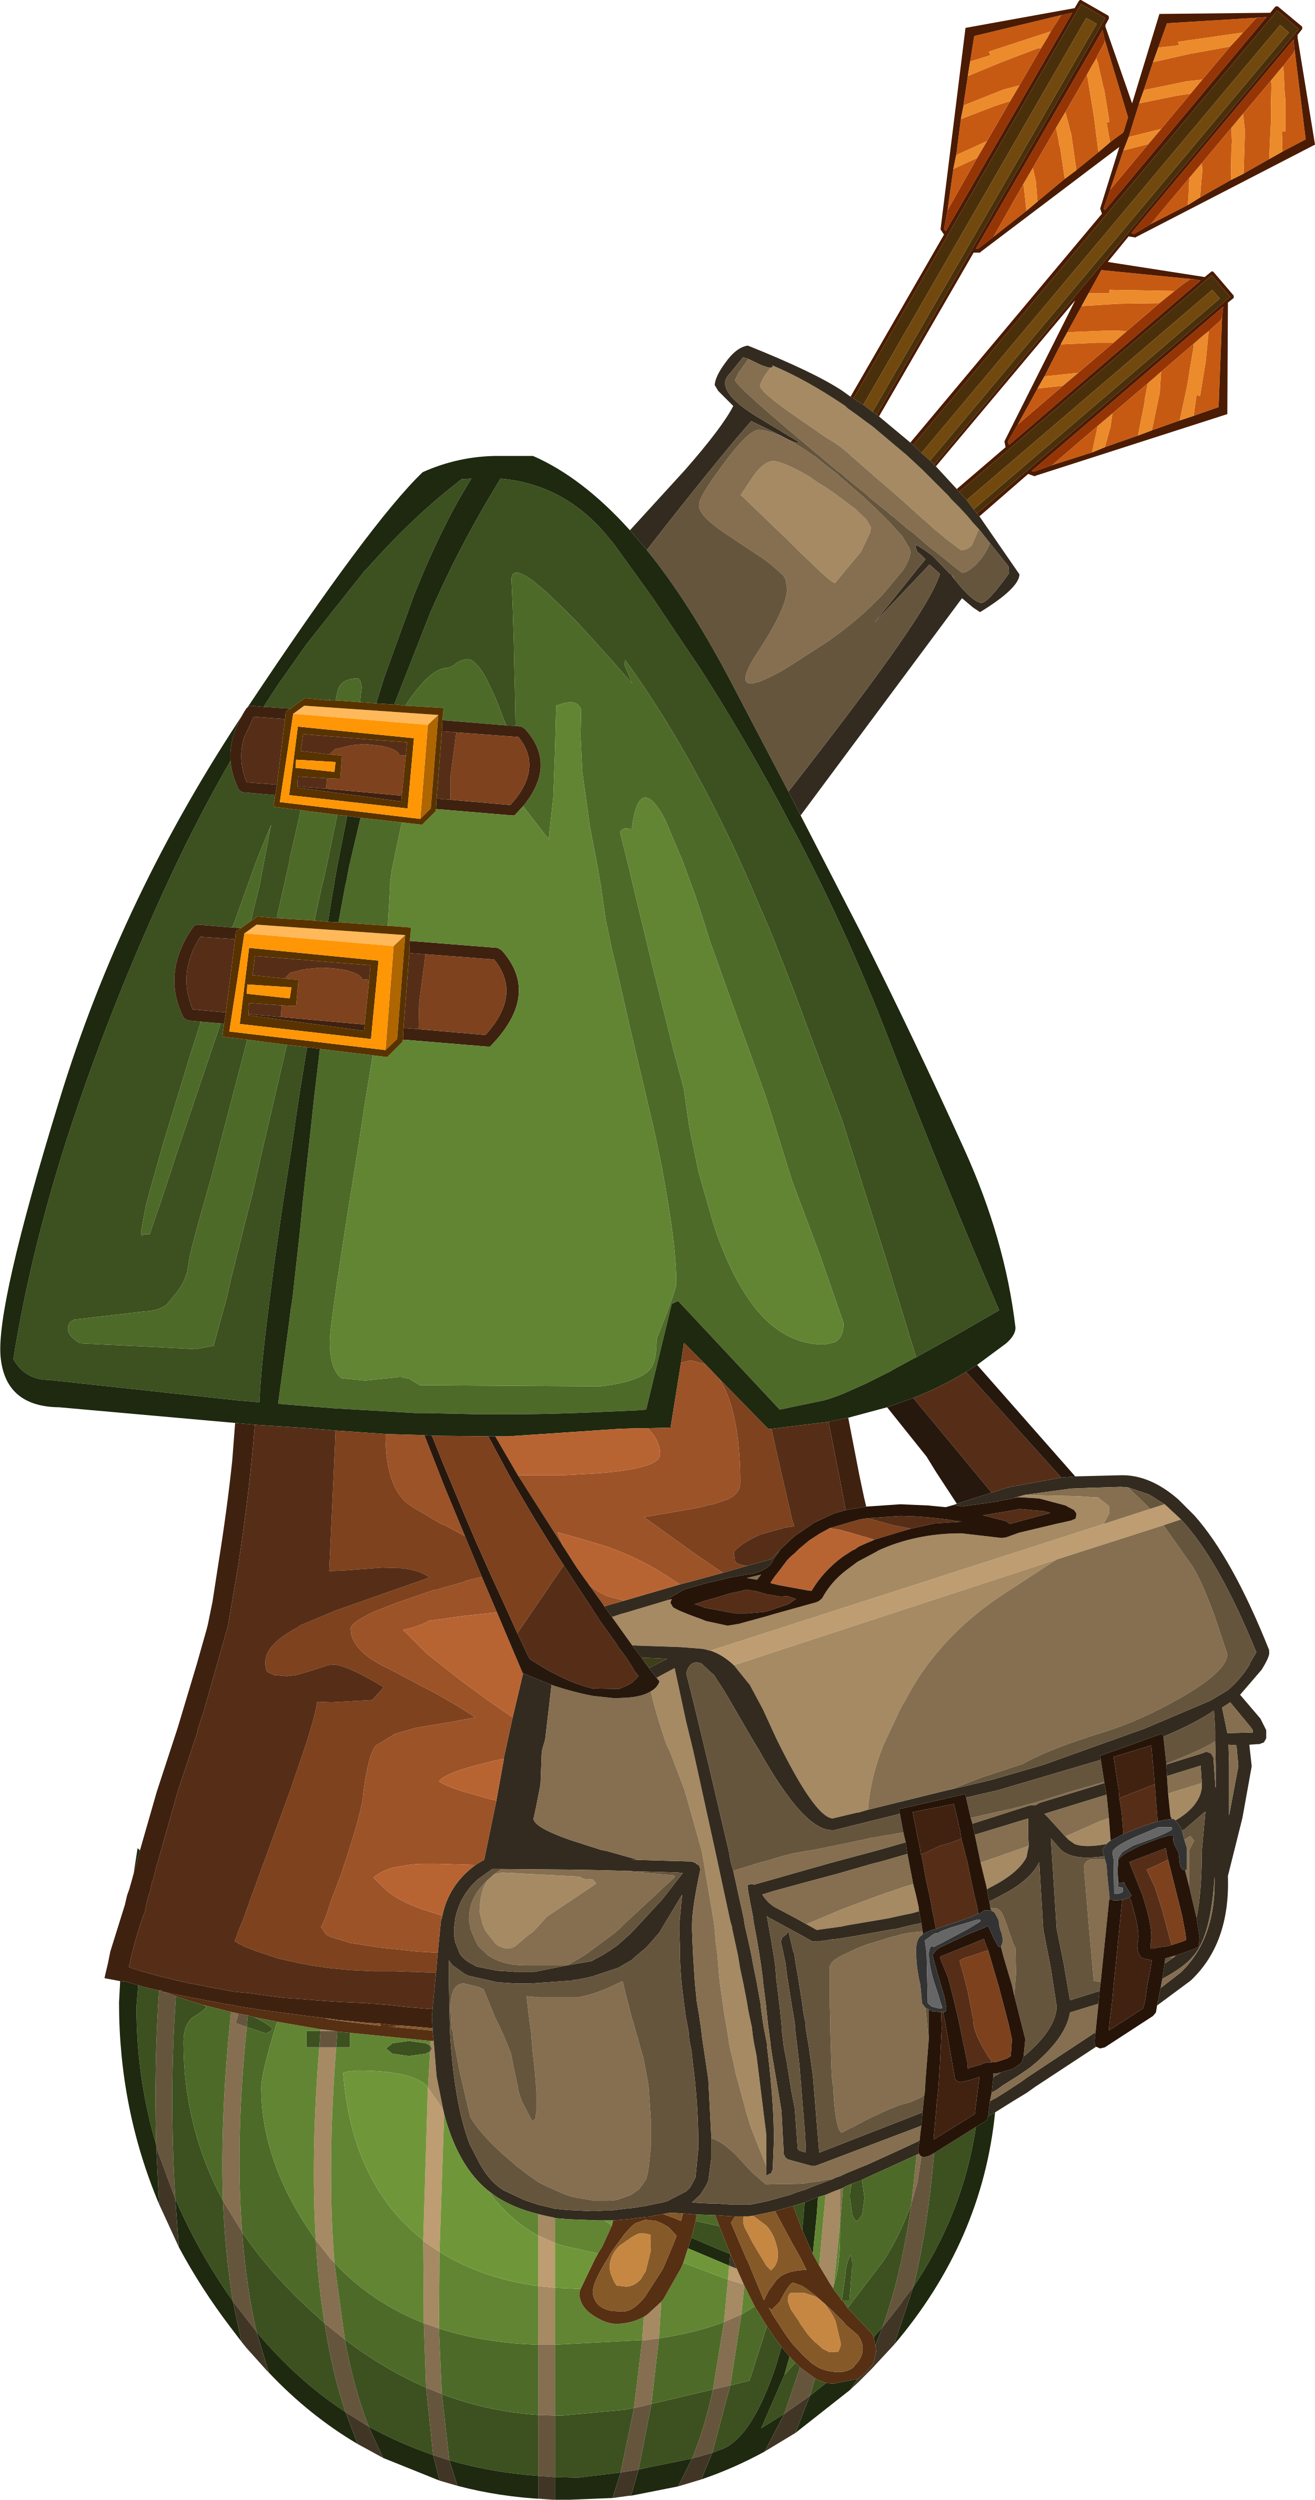 <?xml version="1.0" encoding="UTF-8" standalone="no"?>
<svg xmlns:ffdec="https://www.free-decompiler.com/flash" xmlns:xlink="http://www.w3.org/1999/xlink" ffdec:objectType="shape" height="215.2px" width="113.25px" xmlns="http://www.w3.org/2000/svg">
  <g transform="matrix(1.0, 0.0, 0.0, 1.0, 42.9, 175.9)">
    <path d="M64.15 -173.1 L65.3 -174.35 65.75 -174.4 66.2 -174.45 52.25 -157.8 52.15 -157.95 52.7 -159.55 56.0 -163.5 57.1 -164.8 59.65 -167.85 60.65 -169.05 63.05 -171.9 63.75 -172.65 64.15 -173.1 M48.5 -174.6 L49.45 -174.8 38.55 -156.0 38.4 -156.2 38.7 -157.8 41.25 -162.3 42.1 -163.75 44.1 -167.2 44.9 -168.55 46.75 -171.75 47.3 -172.65 47.6 -173.2 48.5 -174.6 M52.25 -172.45 L52.2 -172.2 51.5 -170.9 51.5 -170.85 51.2 -170.35 50.7 -169.45 48.85 -166.25 48.05 -164.9 46.05 -161.45 45.2 -160.0 42.65 -155.5 41.35 -154.5 41.15 -154.5 52.05 -173.3 52.25 -172.45 M60.6 -161.85 L59.5 -160.55 56.2 -156.6 54.75 -155.75 54.55 -155.85 68.5 -172.5 68.6 -171.6 68.5 -171.35 67.6 -170.2 67.55 -170.15 67.2 -169.75 66.55 -168.95 64.15 -166.1 63.15 -164.9 60.6 -161.85 M58.25 -150.85 Q58.95 -151.45 59.6 -151.85 L60.0 -151.85 60.5 -151.75 44.0 -137.6 43.9 -137.9 44.75 -139.35 48.65 -142.7 49.95 -143.8 53.0 -146.4 54.15 -147.4 56.95 -149.8 57.75 -150.45 58.25 -150.85 M47.7 -135.85 L46.15 -135.3 45.95 -135.35 62.45 -149.5 62.35 -148.6 62.25 -148.35 61.2 -147.4 61.15 -147.35 60.7 -147.0 59.9 -146.3 57.1 -143.9 55.95 -142.9 52.9 -140.3 51.6 -139.2 47.7 -135.85" fill="#953506" fill-rule="evenodd" stroke="none"/>
    <path d="M65.75 -174.4 L65.3 -174.35 64.15 -173.1 58.55 -172.3 58.65 -172.0 56.85 -171.8 57.6 -173.9 65.75 -174.4 M63.05 -171.9 L60.65 -169.05 59.3 -168.9 55.65 -168.15 55.45 -167.7 56.4 -170.55 59.5 -171.25 62.8 -171.85 63.05 -171.9 M59.65 -167.85 L57.1 -164.8 54.7 -164.2 54.3 -164.1 55.2 -167.0 58.4 -167.65 59.65 -167.85 M56.0 -163.5 L52.7 -159.55 53.85 -162.95 56.0 -163.5 M48.5 -174.6 L47.6 -173.2 42.25 -171.45 42.4 -171.15 40.65 -170.6 41.0 -172.8 48.5 -174.6 M46.75 -171.75 L44.9 -168.55 43.55 -168.2 40.15 -166.85 40.0 -166.4 40.45 -169.35 43.35 -170.55 46.5 -171.75 46.75 -171.75 M44.1 -167.2 L42.1 -163.75 39.45 -162.55 39.85 -165.65 42.85 -166.8 44.1 -167.2 M41.25 -162.3 L38.7 -157.8 39.2 -161.35 41.25 -162.3 M51.5 -170.9 L52.2 -172.2 52.25 -172.45 54.25 -165.8 53.85 -164.5 52.7 -163.65 52.4 -165.35 52.65 -165.4 52.2 -168.15 52.1 -168.5 51.65 -170.5 51.5 -170.9 M42.65 -155.5 L45.2 -160.0 45.25 -159.95 45.3 -159.6 45.35 -159.15 45.5 -157.75 42.65 -155.5 M46.05 -161.45 L48.05 -164.9 48.3 -163.65 48.3 -163.5 48.4 -163.2 48.8 -160.5 46.45 -158.55 46.3 -160.35 46.2 -160.8 46.05 -161.45 M48.85 -166.25 L50.7 -169.45 50.75 -169.3 51.1 -167.15 51.15 -166.85 51.3 -165.95 51.7 -162.8 49.8 -161.25 49.35 -164.4 49.25 -164.7 49.2 -164.95 48.85 -166.25 M60.45 -158.9 L60.6 -160.75 60.65 -161.15 60.6 -161.85 63.15 -164.9 63.2 -163.6 63.15 -163.45 63.15 -163.2 63.1 -160.4 60.45 -158.9 M59.5 -160.55 L59.55 -160.45 59.5 -160.15 59.5 -159.7 59.4 -158.25 56.2 -156.6 59.5 -160.55 M68.6 -171.6 L69.55 -163.9 67.55 -162.85 67.5 -164.6 67.8 -164.6 67.8 -167.4 67.75 -167.7 67.65 -169.75 67.6 -170.2 68.5 -171.35 68.6 -171.6 M66.4 -162.2 L64.2 -160.95 64.3 -164.15 64.3 -164.5 64.3 -164.75 64.15 -166.1 66.55 -168.95 66.6 -168.7 66.55 -166.55 66.55 -166.25 66.55 -165.35 66.4 -162.2 M50.85 -150.65 L51.95 -152.65 60.0 -151.85 59.6 -151.85 Q58.95 -151.45 58.25 -150.85 L52.65 -150.95 52.65 -150.65 50.85 -150.65 M44.75 -139.35 L46.45 -142.45 48.65 -142.7 44.75 -139.35 M47.05 -143.5 L48.45 -146.25 51.65 -146.4 53.0 -146.4 49.95 -143.8 47.05 -143.5 M48.8 -146.9 L50.25 -149.55 53.4 -149.75 56.75 -149.8 56.95 -149.8 54.15 -147.4 52.75 -147.45 49.05 -147.3 48.8 -146.9 M62.35 -148.6 L62.05 -140.85 59.9 -140.1 60.15 -141.9 60.45 -141.8 60.9 -144.55 60.95 -144.9 61.15 -146.95 61.2 -147.4 62.25 -148.35 62.35 -148.6 M58.7 -139.7 L56.3 -138.85 56.95 -141.95 57.0 -142.3 57.0 -142.5 57.1 -143.9 59.9 -146.3 59.9 -146.05 59.55 -144.0 59.5 -143.65 59.35 -142.75 58.7 -139.7 M55.1 -138.4 L52.25 -137.4 52.75 -139.2 52.8 -139.6 52.9 -140.3 55.95 -142.9 55.7 -141.6 55.7 -141.5 55.65 -141.15 55.1 -138.4 M51.15 -136.95 L47.7 -135.85 51.6 -139.2 51.6 -139.1 51.55 -138.8 51.45 -138.35 51.15 -136.95" fill="#c75a12" fill-rule="evenodd" stroke="none"/>
    <path d="M30.6 -141.6 L50.2 -175.55 52.3 -174.35 32.6 -140.2 32.25 -140.45 51.55 -173.85 50.65 -174.35 31.45 -141.05 30.6 -141.6 M35.75 -137.6 L67.1 -175.0 68.95 -173.4 37.55 -135.9 37.2 -136.25 68.1 -173.1 67.35 -173.75 36.45 -136.9 35.75 -137.6 M39.7 -133.55 L61.45 -152.2 63.05 -150.35 41.25 -131.7 40.95 -132.05 62.15 -150.2 61.5 -150.95 40.35 -132.85 39.7 -133.55" fill="#4a300a" fill-rule="evenodd" stroke="none"/>
    <path d="M52.7 -159.55 L52.15 -157.95 52.25 -157.8 66.2 -174.45 65.75 -174.4 57.6 -173.9 56.85 -171.8 56.4 -170.55 55.45 -167.7 55.2 -167.0 54.3 -164.1 53.85 -162.95 52.7 -159.55 M30.35 -141.75 L38.4 -155.7 38.1 -156.15 40.25 -173.5 49.65 -175.2 50.0 -175.8 50.1 -175.9 50.2 -175.9 52.55 -174.55 52.6 -174.45 52.6 -174.3 52.3 -173.75 52.3 -173.6 54.6 -167.0 56.95 -174.7 66.5 -174.8 66.95 -175.35 67.05 -175.35 67.15 -175.35 69.25 -173.6 69.25 -173.5 69.25 -173.4 68.85 -172.9 68.85 -172.65 70.35 -163.45 54.95 -155.5 54.9 -155.45 54.3 -155.55 52.5 -153.35 60.85 -152.05 61.4 -152.5 61.5 -152.55 61.6 -152.5 63.35 -150.45 63.35 -150.35 63.35 -150.25 62.85 -149.85 62.8 -140.25 46.3 -134.95 46.2 -134.9 45.65 -135.1 41.45 -131.45 41.25 -131.7 63.05 -150.35 61.45 -152.2 39.7 -133.55 39.5 -133.8 43.7 -137.4 43.6 -137.9 49.7 -150.05 37.7 -135.75 37.55 -135.9 68.95 -173.4 67.1 -175.0 35.75 -137.6 35.5 -137.8 52.0 -157.5 51.85 -157.95 53.5 -163.25 41.6 -154.25 41.5 -154.15 40.95 -154.15 32.8 -140.05 32.6 -140.2 52.3 -174.35 50.2 -175.55 30.6 -141.6 30.35 -141.75 M38.7 -157.8 L38.4 -156.2 38.55 -156.0 49.45 -174.8 48.5 -174.6 41.0 -172.8 40.65 -170.6 40.45 -169.35 40.0 -166.4 39.85 -165.65 39.45 -162.55 39.2 -161.35 38.7 -157.8 M52.7 -163.65 L53.85 -164.5 54.25 -165.8 52.25 -172.45 52.05 -173.3 41.15 -154.5 41.35 -154.5 42.65 -155.5 45.5 -157.75 46.45 -158.55 48.8 -160.5 49.8 -161.25 51.7 -162.8 52.7 -163.65 M59.4 -158.25 L60.45 -158.9 63.1 -160.4 64.2 -160.95 66.4 -162.2 67.55 -162.85 69.55 -163.9 68.6 -171.6 68.5 -172.5 54.55 -155.85 54.75 -155.75 56.2 -156.6 59.4 -158.25 M60.0 -151.85 L51.95 -152.65 50.85 -150.65 50.25 -149.55 48.8 -146.9 48.45 -146.25 47.05 -143.5 46.45 -142.45 44.75 -139.35 43.9 -137.9 44.0 -137.6 60.5 -151.75 60.0 -151.85 M62.35 -148.6 L62.45 -149.5 45.95 -135.35 46.15 -135.3 47.7 -135.85 51.15 -136.95 52.25 -137.4 55.1 -138.4 56.3 -138.85 58.7 -139.7 59.9 -140.1 62.05 -140.85 62.35 -148.6" fill="#4b1b03" fill-rule="evenodd" stroke="none"/>
    <path d="M31.45 -141.05 L50.65 -174.35 51.55 -173.85 32.25 -140.45 31.45 -141.05 M40.35 -132.85 L61.5 -150.95 62.15 -150.2 40.95 -132.05 40.35 -132.85 M36.45 -136.9 L67.35 -173.75 68.1 -173.1 37.2 -136.25 36.45 -136.9" fill="#71490f" fill-rule="evenodd" stroke="none"/>
    <path d="M64.15 -173.1 L63.75 -172.65 63.05 -171.9 62.8 -171.85 59.5 -171.25 56.4 -170.55 56.85 -171.8 58.65 -172.0 58.55 -172.3 64.15 -173.1 M60.65 -169.05 L59.65 -167.85 58.4 -167.65 55.2 -167.0 55.45 -167.7 55.65 -168.15 59.3 -168.9 60.65 -169.05 M57.1 -164.8 L56.0 -163.5 53.85 -162.95 54.3 -164.1 54.7 -164.2 57.1 -164.8 M47.6 -173.2 L47.3 -172.65 46.75 -171.75 46.5 -171.75 43.35 -170.55 40.45 -169.35 40.65 -170.6 42.4 -171.15 42.25 -171.45 47.6 -173.2 M44.9 -168.55 L44.1 -167.2 42.85 -166.8 39.85 -165.65 40.0 -166.4 40.15 -166.85 43.55 -168.2 44.9 -168.55 M42.1 -163.75 L41.25 -162.3 39.2 -161.35 39.45 -162.55 42.1 -163.75 M51.5 -170.9 L51.65 -170.5 52.1 -168.5 52.2 -168.15 52.65 -165.4 52.4 -165.35 52.7 -163.65 51.7 -162.8 51.3 -165.95 51.15 -166.85 51.1 -167.15 50.75 -169.3 50.7 -169.45 51.2 -170.35 51.5 -170.85 51.5 -170.9 M45.2 -160.0 L46.05 -161.45 46.2 -160.8 46.3 -160.35 46.45 -158.55 45.5 -157.75 45.35 -159.15 45.3 -159.6 45.25 -159.95 45.2 -160.0 M48.05 -164.9 L48.85 -166.25 49.2 -164.95 49.25 -164.7 49.35 -164.4 49.8 -161.25 48.8 -160.5 48.4 -163.2 48.3 -163.5 48.3 -163.65 48.05 -164.9 M60.6 -161.85 L60.65 -161.15 60.6 -160.75 60.45 -158.9 59.4 -158.25 59.5 -159.7 59.5 -160.15 59.55 -160.45 59.5 -160.55 60.6 -161.85 M63.1 -160.4 L63.15 -163.2 63.15 -163.45 63.2 -163.6 63.15 -164.9 64.15 -166.1 64.3 -164.75 64.3 -164.5 64.3 -164.15 64.2 -160.95 63.1 -160.4 M67.55 -162.85 L66.4 -162.2 66.55 -165.35 66.55 -166.25 66.55 -166.55 66.6 -168.7 66.55 -168.95 67.2 -169.75 67.55 -170.15 67.6 -170.2 67.65 -169.75 67.75 -167.7 67.8 -167.4 67.8 -164.6 67.5 -164.6 67.55 -162.85 M50.85 -150.65 L52.65 -150.65 52.65 -150.95 58.25 -150.85 57.75 -150.45 56.95 -149.8 56.75 -149.8 53.4 -149.75 50.25 -149.55 50.85 -150.65 M46.45 -142.45 L47.05 -143.5 49.95 -143.8 48.65 -142.7 46.45 -142.45 M48.45 -146.25 L48.8 -146.9 49.05 -147.3 52.75 -147.45 54.15 -147.4 53.0 -146.4 51.65 -146.4 48.45 -146.25 M59.9 -140.1 L58.7 -139.7 59.35 -142.75 59.5 -143.65 59.55 -144.0 59.9 -146.05 59.9 -146.3 60.7 -147.0 61.15 -147.35 61.2 -147.4 61.15 -146.95 60.95 -144.9 60.9 -144.55 60.45 -141.8 60.15 -141.9 59.9 -140.1 M56.3 -138.85 L55.1 -138.4 55.65 -141.15 55.7 -141.5 55.7 -141.6 55.95 -142.9 57.1 -143.9 57.0 -142.5 57.0 -142.3 56.95 -141.95 56.3 -138.85 M52.25 -137.4 L51.15 -136.95 51.45 -138.35 51.55 -138.8 51.6 -139.1 51.6 -139.2 52.9 -140.3 52.8 -139.6 52.75 -139.2 52.25 -137.4" fill="#ec8b2b" fill-rule="evenodd" stroke="none"/>
    <path d="M23.45 -144.25 Q23.6 -144.25 23.65 -144.35 L23.6 -144.45 Q26.5 -143.25 29.9 -140.95 L30.0 -140.85 30.1 -140.75 30.95 -140.15 31.75 -139.55 Q31.9 -139.45 32.1 -139.3 L32.3 -139.15 34.85 -137.0 35.1 -136.8 35.8 -136.15 36.55 -135.45 36.9 -135.1 37.05 -134.95 38.8 -133.2 39.0 -132.95 39.7 -132.25 40.35 -131.55 40.65 -131.2 40.85 -130.95 41.4 -130.35 40.8 -128.95 Q40.3 -128.5 39.85 -128.55 L38.85 -129.3 38.65 -129.45 38.3 -129.75 37.5 -130.4 36.8 -131.05 36.55 -131.25 35.05 -132.6 35.0 -132.65 34.9 -132.75 34.55 -133.05 33.8 -133.7 33.05 -134.35 32.8 -134.55 30.7 -136.4 30.5 -136.55 30.2 -136.85 29.4 -137.5 Q29.15 -137.65 29.05 -137.75 L28.55 -138.05 28.3 -138.2 25.55 -140.1 Q22.5 -142.2 22.55 -142.75 L22.85 -143.4 23.45 -144.25 M23.75 -136.2 Q24.55 -136.15 26.5 -135.05 L26.75 -134.9 27.55 -134.35 28.45 -133.8 28.55 -133.7 Q28.65 -133.65 28.8 -133.55 L29.0 -133.4 30.75 -132.1 30.95 -131.9 31.7 -131.2 32.1 -130.5 32.05 -130.1 31.25 -128.4 29.0 -125.7 Q28.6 -125.85 27.15 -127.25 L27.1 -127.3 26.9 -127.5 26.05 -128.3 25.85 -128.5 25.55 -128.8 24.8 -129.55 24.05 -130.25 23.85 -130.45 20.9 -133.3 22.0 -134.95 Q22.95 -136.25 23.75 -136.2 M44.35 -46.9 L44.45 -46.95 45.3 -47.2 50.0 -47.1 51.25 -47.0 51.65 -47.0 52.6 -46.25 52.65 -45.65 52.15 -44.7 18.3 -33.8 18.25 -33.8 17.65 -33.95 16.4 -34.05 15.75 -34.1 11.55 -34.25 9.8 -36.7 10.7 -37.0 10.75 -37.0 14.6 -38.15 14.95 -38.25 14.85 -37.95 14.85 -37.9 15.05 -37.55 Q15.45 -37.25 17.25 -36.6 L17.15 -36.65 17.9 -36.35 19.75 -35.95 20.7 -36.1 23.25 -36.8 23.75 -36.95 26.8 -37.8 27.35 -37.95 27.6 -38.05 27.9 -38.3 Q28.65 -39.7 29.95 -40.7 L30.95 -41.45 32.55 -42.3 32.7 -42.4 Q35.95 -43.9 39.9 -43.9 L43.35 -43.5 43.75 -43.55 44.85 -43.95 48.0 -44.7 49.35 -45.0 49.7 -45.15 49.75 -45.2 49.8 -45.6 49.6 -45.9 48.85 -46.3 46.6 -46.9 44.95 -47.0 44.8 -47.0 44.7 -47.0 44.3 -46.9 44.35 -46.9 M31.85 -20.1 L31.0 -19.85 30.9 -19.85 28.8 -19.35 Q27.25 -19.5 23.95 -26.25 L23.65 -26.9 22.8 -28.75 21.65 -30.9 21.55 -31.0 20.3 -32.55 48.1 -41.65 43.35 -38.55 Q38.9 -35.6 36.15 -31.4 L35.75 -30.75 34.65 -28.8 33.15 -25.6 Q32.05 -22.8 31.85 -20.1 M13.65 -31.45 L13.7 -31.5 15.2 -32.3 16.2 -27.65 16.8 -25.2 18.7 -16.55 20.0 -10.5 20.15 -10.0 20.15 -9.9 20.4 -8.75 20.65 -7.6 20.85 -6.4 21.1 -5.25 21.4 -3.7 21.55 -2.8 21.6 -2.55 21.85 -1.4 21.95 -0.55 22.05 0.05 22.25 1.05 23.1 7.9 23.1 7.95 23.1 9.2 23.1 9.3 23.1 10.6 21.75 7.2 21.6 6.7 21.4 6.05 20.45 2.55 20.3 1.8 20.0 0.55 19.95 0.35 19.7 -1.25 19.45 -2.65 19.3 -3.75 19.1 -5.15 19.0 -6.15 18.9 -7.5 18.75 -8.6 18.65 -9.85 18.6 -10.25 18.6 -10.3 17.55 -16.5 16.3 -20.95 16.0 -21.95 14.8 -25.1 14.5 -25.7 Q13.5 -28.65 13.15 -30.3 13.7 -30.6 13.9 -31.15 L13.65 -31.45 M60.6 -22.4 L60.6 -22.35 60.6 -22.1 60.6 -22.05 60.6 -21.95 60.5 -21.5 Q60.05 -20.2 58.45 -19.25 L58.3 -19.2 58.2 -19.3 58.0 -19.3 58.0 -19.35 57.9 -19.55 57.7 -21.5 60.6 -22.4 M-5.55 -0.2 L-5.3 2.85 -4.7 5.85 -5.05 5.25 -6.0 3.9 -6.05 3.85 -5.85 0.7 -5.7 0.45 -5.85 0.2 -5.8 -0.2 -5.55 -0.2 M3.45 14.7 L4.3 14.9 4.8 15.0 4.9 15.05 4.9 17.2 3.45 16.55 3.45 14.7 M28.2 13.05 L28.9 12.75 29.45 12.55 29.45 15.5 28.9 20.85 28.85 21.1 28.55 20.65 27.65 19.15 28.2 13.05 M-0.85 -14.1 L-0.35 -14.55 0.35 -14.7 7.0 -14.35 7.35 -14.15 8.15 -14.1 8.45 -13.75 6.75 -12.6 4.2 -10.9 3.25 -9.85 2.95 -9.55 2.65 -9.35 1.4 -8.3 0.95 -8.15 Q0.3 -8.15 -0.2 -8.55 L-1.0 -9.55 -1.1 -9.7 -1.35 -10.3 -1.6 -11.3 Q-1.55 -13.25 -0.85 -14.1 M42.1 -13.25 L42.05 -13.5 41.55 -15.55 45.7 -17.0 45.5 -16.0 Q44.75 -14.6 42.35 -13.4 L42.1 -13.25 M35.75 -13.7 L36.0 -12.7 36.2 -11.8 36.25 -11.4 36.25 -11.35 36.2 -11.35 35.7 -11.2 34.95 -11.05 33.6 -10.75 30.05 -10.15 29.6 -10.05 28.15 -9.85 27.45 -9.75 27.35 -9.8 26.55 -10.25 28.1 -10.9 29.05 -11.3 29.15 -11.35 30.3 -11.8 33.0 -12.8 33.9 -13.1 34.9 -13.45 35.75 -13.7 M52.75 -17.45 L52.5 -17.25 52.4 -17.15 Q50.55 -16.8 49.65 -17.15 L49.15 -17.5 48.85 -17.8 51.9 -19.15 52.6 -19.4 52.75 -17.45 M21.15 20.75 L21.2 20.85 20.95 23.35 19.45 24.0 19.8 20.35 21.15 20.75 M12.55 23.55 L12.85 23.35 14.05 22.25 13.85 25.4 13.5 25.45 12.4 25.6 12.4 25.55 12.55 23.55 M3.45 20.9 L4.9 21.05 4.9 25.95 4.5 25.95 4.35 25.95 3.45 25.95 3.45 20.9 M-15.25 -1.2 L-14.0 -1.05 -15.3 -1.05 -15.25 -1.2 M-15.4 0.35 L-13.95 0.35 Q-14.75 10.8 -14.1 18.9 L-14.25 18.75 -14.4 18.6 -15.7 16.95 Q-16.15 9.55 -15.4 0.35 M-6.45 17.0 L-6.1 17.25 -5.6 17.6 -5.05 17.95 -5.1 24.55 -6.4 24.1 -6.45 17.0" fill="#a68a63" fill-rule="evenodd" stroke="none"/>
    <path d="M41.45 -131.45 L44.9 -126.45 Q44.85 -125.25 41.5 -123.2 L40.9 -123.6 39.95 -124.4 26.05 -105.7 25.0 -107.75 Q31.6 -116.2 34.5 -120.4 37.5 -124.7 38.05 -126.5 L37.15 -127.3 32.4 -122.3 36.1 -126.9 36.8 -127.75 36.75 -127.8 36.4 -128.15 36.1 -128.4 35.95 -128.8 36.0 -129.0 36.8 -128.5 37.2 -128.2 37.4 -128.05 37.75 -127.7 38.9 -126.5 38.9 -126.55 38.95 -126.5 39.25 -126.25 39.3 -126.15 39.0 -126.4 39.95 -125.25 Q41.05 -124.05 41.6 -124.0 42.15 -123.95 44.0 -126.55 L43.95 -127.15 42.35 -129.15 41.4 -130.35 40.85 -130.95 40.65 -131.2 40.35 -131.55 39.7 -132.25 39.0 -132.95 38.8 -133.2 37.05 -134.95 36.9 -135.1 36.55 -135.45 35.8 -136.15 35.1 -136.8 34.85 -137.0 32.3 -139.15 32.1 -139.3 Q31.9 -139.45 31.75 -139.55 L30.95 -140.15 30.1 -140.75 30.0 -140.85 29.9 -140.95 Q26.5 -143.25 23.6 -144.45 L23.65 -144.35 Q23.6 -144.25 23.45 -144.25 L23.3 -144.25 22.7 -144.45 21.55 -145.0 21.1 -145.15 20.0 -143.8 Q19.55 -143.35 19.55 -142.95 19.5 -141.75 22.25 -140.05 L25.9 -137.85 25.8 -137.8 Q25.5 -137.75 24.25 -138.45 L21.8 -139.65 Q18.85 -136.3 12.8 -128.55 L11.35 -130.25 16.1 -135.45 Q19.3 -139.1 20.25 -140.95 L18.95 -142.25 18.65 -142.75 Q18.7 -143.5 19.55 -144.65 20.5 -146.0 21.5 -146.15 27.25 -143.85 29.65 -142.25 L30.35 -141.75 30.6 -141.6 31.45 -141.05 32.25 -140.45 32.6 -140.2 32.8 -140.05 35.5 -137.8 35.75 -137.6 36.45 -136.9 37.2 -136.25 37.55 -135.9 37.7 -135.75 39.5 -133.8 39.7 -133.55 40.35 -132.85 40.95 -132.05 41.25 -131.7 41.45 -131.45 M49.7 -48.8 L53.65 -48.9 Q56.15 -48.95 58.6 -46.8 L59.95 -45.45 Q63.25 -41.75 66.4 -33.85 L66.4 -33.7 Q66.5 -33.35 65.75 -32.15 L63.9 -30.0 65.65 -27.95 66.15 -26.95 66.15 -26.25 65.95 -25.9 65.55 -25.75 65.4 -25.75 64.7 -25.7 64.7 -25.65 64.9 -23.85 64.1 -19.4 62.85 -14.4 Q63.05 -8.6 59.65 -5.4 L56.75 -3.25 57.05 -4.75 58.8 -6.1 Q61.85 -9.05 61.7 -14.35 61.4 -9.3 59.9 -7.55 59.1 -6.55 57.2 -5.55 L57.4 -6.85 58.2 -7.4 58.25 -7.45 58.35 -7.55 60.05 -8.15 60.1 -8.2 60.3 -8.3 60.35 -8.3 60.4 -9.2 60.15 -10.8 Q60.6 -13.05 60.6 -16.55 L60.9 -19.8 60.9 -19.95 59.1 -18.4 58.9 -18.3 58.8 -18.55 58.4 -19.1 58.3 -19.2 58.45 -19.25 Q60.05 -20.2 60.5 -21.5 L60.6 -21.95 60.6 -22.05 60.6 -22.1 60.6 -22.35 60.6 -22.4 60.5 -23.9 57.6 -23.0 57.55 -24.0 60.6 -24.95 61.0 -25.1 61.4 -24.95 61.6 -24.6 61.75 -22.4 61.75 -22.35 61.75 -22.15 61.8 -22.0 61.8 -24.0 61.8 -24.05 61.75 -26.0 61.75 -27.0 61.65 -28.65 Q60.05 -27.55 57.3 -26.4 L57.2 -26.6 57.15 -26.65 51.85 -24.75 51.9 -24.4 43.1 -21.8 40.3 -21.15 40.25 -21.35 40.2 -21.45 34.5 -20.15 34.6 -19.75 28.95 -18.35 28.8 -18.35 Q26.35 -18.25 22.4 -25.35 L22.0 -26.0 19.5 -30.3 18.55 -31.75 18.35 -31.9 17.5 -32.7 Q16.5 -33.05 16.2 -31.85 L16.95 -28.85 18.15 -23.85 19.85 -16.6 20.05 -15.5 20.25 -14.85 21.15 -10.75 21.25 -10.1 21.55 -8.8 21.8 -7.65 22.0 -6.55 22.25 -5.35 22.6 -3.4 22.65 -2.9 22.85 -1.5 23.15 0.05 23.15 0.25 23.25 1.05 Q23.75 5.25 23.75 8.35 L23.65 10.85 23.5 11.2 23.35 11.25 23.1 11.4 23.1 10.6 23.1 9.3 23.1 9.2 23.1 7.95 23.1 7.9 22.25 1.05 22.05 0.05 21.95 -0.55 21.85 -1.4 21.6 -2.55 21.55 -2.8 21.4 -3.7 21.1 -5.25 20.85 -6.4 20.65 -7.6 20.4 -8.75 20.15 -9.9 20.15 -10.0 20.0 -10.5 18.7 -16.55 16.8 -25.2 16.2 -27.65 15.2 -32.3 13.7 -31.5 13.65 -31.45 13.0 -32.3 14.55 -33.1 12.35 -33.2 11.55 -34.25 15.75 -34.1 16.4 -34.05 17.65 -33.95 18.25 -33.8 18.3 -33.8 Q19.35 -33.45 20.3 -32.55 L21.55 -31.0 21.65 -30.9 22.8 -28.75 23.65 -26.9 23.95 -26.25 Q27.25 -19.5 28.8 -19.35 L30.9 -19.85 31.0 -19.85 31.85 -20.1 38.95 -21.85 39.0 -21.85 39.6 -22.0 39.65 -22.0 42.8 -22.75 42.75 -22.75 46.9 -23.95 55.7 -27.1 61.35 -29.5 62.85 -30.4 62.9 -30.45 Q64.0 -31.4 64.75 -32.65 L64.7 -32.65 65.3 -33.65 Q62.05 -41.65 58.8 -45.1 L57.4 -46.4 56.05 -47.25 54.25 -47.85 53.65 -47.9 50.55 -47.8 49.35 -47.75 45.3 -47.2 44.45 -46.95 44.35 -46.9 43.15 -46.7 43.1 -46.65 39.9 -46.2 39.7 -46.25 39.25 -46.35 39.5 -46.45 42.5 -47.4 43.9 -47.85 48.5 -48.7 49.7 -48.8 M51.5 0.3 L46.25 3.75 45.55 4.25 44.4 4.95 43.2 5.7 42.8 5.95 42.25 6.25 42.2 6.3 42.35 5.0 42.6 4.85 42.9 4.7 43.85 4.1 45.0 3.35 45.55 2.95 51.45 -0.95 51.35 -0.1 51.45 0.3 51.5 0.3 M19.35 -40.5 L19.7 -40.6 21.45 -41.1 23.6 -41.7 24.05 -42.25 24.1 -42.25 24.3 -42.5 23.75 -41.7 23.5 -41.25 Q22.7 -40.45 21.4 -40.35 L20.0 -40.1 19.8 -40.05 17.7 -39.55 17.4 -39.45 16.1 -39.1 14.6 -38.25 14.6 -38.15 10.75 -37.0 10.7 -37.0 9.8 -36.7 9.15 -37.6 9.6 -37.75 10.35 -37.95 10.65 -38.05 10.85 -38.1 15.65 -39.5 17.35 -39.95 19.35 -40.5 M2.15 -31.85 Q2.65 -31.65 3.25 -31.4 L4.6 -30.85 4.05 -26.15 3.8 -25.3 3.75 -24.9 3.65 -22.3 3.25 -20.25 3.05 -19.35 Q3.05 -18.6 6.2 -17.5 L8.85 -16.65 9.35 -16.55 11.85 -15.85 12.1 -15.8 11.35 -15.8 16.6 -15.65 16.65 -15.65 17.05 -15.5 17.05 -15.45 17.15 -15.4 17.25 -15.35 17.35 -15.2 17.4 -15.0 17.4 -14.9 Q16.7 -11.6 16.7 -10.2 L16.7 -10.1 16.7 -9.7 16.75 -8.45 16.8 -7.45 16.9 -5.9 16.95 -5.15 17.1 -3.65 17.3 -2.45 17.5 -1.1 17.55 -0.6 18.1 3.1 18.35 7.9 18.35 8.15 18.35 9.0 18.35 9.2 18.35 9.65 18.35 9.95 18.1 11.85 17.85 12.35 17.4 13.05 16.7 13.7 17.3 13.75 18.35 13.8 18.9 13.8 19.45 13.85 20.2 13.9 20.45 13.9 21.0 13.9 21.65 13.9 22.2 13.8 23.15 13.6 25.15 13.05 25.65 12.85 26.45 12.6 27.2 12.3 27.6 12.15 28.25 11.9 28.65 11.75 28.8 11.7 Q29.05 11.55 29.45 11.45 L29.65 11.35 29.75 11.3 30.2 11.1 31.05 10.75 31.8 10.45 34.65 9.15 36.15 8.45 36.3 8.35 36.15 9.25 36.25 9.5 36.05 9.6 34.95 10.1 32.2 11.35 31.35 11.75 31.3 11.8 30.7 12.0 30.45 12.1 29.95 12.3 29.7 12.45 29.45 12.55 28.9 12.75 28.2 13.05 27.55 13.25 27.4 13.3 26.4 13.7 25.4 14.0 25.25 14.05 23.85 14.45 21.95 14.85 21.6 14.9 21.15 14.9 20.95 14.9 20.4 14.9 20.15 14.9 18.7 14.8 17.35 14.75 17.1 14.75 15.9 14.65 15.1 14.6 14.75 14.6 14.2 14.7 12.9 14.95 12.75 14.95 11.15 15.15 9.9 15.25 9.7 15.25 9.65 15.25 9.15 15.25 8.55 15.25 6.05 15.15 4.9 15.05 4.8 15.0 4.3 14.9 3.45 14.7 Q1.35 14.2 -0.25 13.15 L-0.5 12.95 -0.85 12.7 Q-3.45 10.6 -4.65 6.1 L-4.7 5.85 -5.3 2.85 -5.55 -0.2 -5.65 -1.1 -5.65 -1.3 -5.7 -2.3 -5.65 -2.95 -5.35 -6.1 -5.2 -7.8 -4.9 -10.8 -4.85 -10.7 -4.8 -11.0 Q-4.25 -13.65 -1.95 -15.35 L-1.2 -15.8 -0.15 -20.9 0.5 -24.5 0.5 -24.6 1.25 -28.05 2.15 -31.85 M36.45 7.1 L27.35 10.55 27.2 10.55 26.95 10.55 24.95 10.0 24.75 9.85 24.6 9.55 24.4 5.8 24.35 5.5 23.6 1.05 23.5 0.4 23.45 0.05 23.45 -0.05 23.25 -1.55 23.1 -2.95 23.1 -3.05 22.8 -5.4 22.8 -5.55 22.65 -6.65 22.5 -7.65 22.3 -8.85 22.05 -10.2 22.0 -10.45 21.95 -10.9 Q21.4 -13.6 21.5 -13.65 L21.95 -13.7 22.05 -13.65 22.2 -13.7 23.45 -14.05 26.25 -14.85 28.55 -15.5 31.9 -16.4 32.65 -16.6 35.1 -17.3 35.25 -16.3 33.0 -15.65 32.2 -15.45 29.25 -14.6 26.45 -13.85 23.7 -13.1 22.75 -12.8 Q23.3 -11.95 24.05 -11.6 L24.15 -11.55 25.75 -10.7 Q26.1 -10.5 26.55 -10.25 L27.35 -9.8 27.45 -9.75 28.15 -9.85 29.6 -10.05 30.05 -10.15 33.6 -10.75 34.95 -11.05 35.7 -11.2 36.2 -11.35 36.25 -11.35 36.45 -10.35 36.25 -10.3 35.7 -10.2 34.3 -9.85 33.9 -9.8 30.85 -9.25 29.65 -9.05 29.35 -9.0 28.8 -8.95 28.2 -8.85 27.4 -8.75 27.0 -8.8 26.3 -9.2 24.55 -10.15 24.0 -10.45 23.6 -10.65 23.65 -10.65 Q23.35 -10.75 23.15 -10.95 L23.25 -10.35 23.5 -8.95 23.7 -7.75 23.85 -6.8 23.95 -5.65 23.95 -5.55 24.25 -3.1 24.4 -1.65 24.45 -0.9 24.6 0.3 24.85 1.6 25.25 4.1 25.55 5.65 25.8 9.1 25.95 9.25 26.3 9.35 26.5 9.4 26.45 8.0 25.95 1.9 25.6 -1.05 25.55 -1.75 25.3 -3.2 24.9 -5.7 24.75 -6.9 24.55 -7.85 24.35 -8.75 24.45 -9.05 24.45 -9.1 24.8 -9.35 25.0 -9.65 25.4 -7.95 25.5 -7.7 25.6 -7.0 25.8 -5.85 26.2 -3.35 Q26.25 -2.65 26.45 -1.85 L26.5 -1.2 26.75 0.25 26.8 0.65 27.1 2.75 27.65 9.4 27.7 9.4 36.55 5.95 36.45 7.1 M0.3 -15.0 L-0.5 -15.0 -1.7 -14.15 Q-3.3 -12.75 -3.7 -10.7 L-3.8 -9.85 -3.8 -9.4 -3.8 -9.3 -3.7 -8.7 -3.3 -7.7 Q-2.85 -7.05 -2.0 -6.7 L-2.05 -6.7 -1.85 -6.6 -0.1 -6.25 0.7 -6.2 1.4 -6.15 2.25 -6.15 2.85 -6.15 3.15 -6.15 5.9 -6.7 7.95 -7.05 8.1 -7.1 8.45 -7.3 8.65 -7.4 9.1 -7.65 9.65 -8.0 10.3 -8.45 11.3 -9.35 11.45 -9.5 11.75 -9.8 14.15 -12.4 15.9 -14.65 15.45 -14.7 12.15 -14.8 10.75 -14.85 10.65 -14.85 8.85 -14.9 6.05 -14.95 0.3 -15.0 M17.0 11.55 L17.25 9.0 Q17.25 5.3 16.75 1.55 L16.65 0.6 16.55 0.15 16.45 -0.45 16.4 -1.05 16.15 -2.35 16.0 -3.5 15.8 -5.15 15.75 -5.7 15.65 -7.4 15.65 -8.4 15.6 -9.65 15.6 -10.0 15.6 -10.2 15.85 -12.8 14.1 -9.9 13.9 -9.55 12.9 -8.4 12.7 -8.2 11.75 -7.4 11.55 -7.2 10.35 -6.5 10.05 -6.4 8.1 -5.75 7.45 -5.6 6.65 -5.45 6.5 -5.45 6.35 -5.4 2.85 -5.15 2.25 -5.15 1.4 -5.15 -0.05 -5.25 -2.5 -5.8 -2.85 -5.95 -3.9 -6.7 -4.0 -6.8 -4.25 -7.15 -4.25 -6.7 -4.25 -6.05 -4.2 -3.1 -4.2 -2.9 -4.2 -2.8 -4.15 -1.2 -4.15 -1.0 -4.1 -0.15 Q-3.7 5.4 -2.45 8.7 L-1.8 9.95 Q-0.9 11.8 0.45 12.65 L2.15 13.45 2.4 13.55 3.45 13.9 4.3 14.1 4.7 14.2 4.9 14.25 5.95 14.35 8.0 14.45 8.4 14.45 9.2 14.4 9.6 14.4 9.75 14.4 10.1 14.35 11.3 14.2 11.45 14.2 12.75 14.0 13.65 13.8 14.2 13.7 14.5 13.6 14.55 13.6 16.2 12.75 16.55 12.4 17.0 11.55 M42.3 -12.25 L42.25 -12.4 42.1 -13.25 42.35 -13.4 Q44.75 -14.6 45.5 -16.0 L45.7 -17.0 45.65 -17.75 45.65 -17.85 45.65 -19.35 41.05 -17.95 40.85 -18.9 45.7 -20.45 45.95 -20.5 46.3 -20.5 46.65 -20.7 52.2 -22.4 52.4 -21.4 47.05 -19.75 47.3 -19.5 47.35 -19.45 48.85 -17.8 49.15 -17.5 49.65 -17.15 Q50.55 -16.8 52.4 -17.15 L52.1 -16.75 52.05 -16.6 52.2 -16.1 Q49.2 -15.65 48.25 -16.9 L47.6 -17.65 48.1 -9.85 48.75 -6.65 48.75 -6.6 49.25 -3.7 51.8 -4.5 51.7 -3.4 49.25 -2.65 Q48.9 -0.4 45.8 2.1 L44.7 2.85 43.5 3.6 42.95 4.0 42.5 4.25 42.65 2.95 Q42.75 2.8 42.95 2.75 L43.3 2.5 44.35 2.2 45.05 1.7 45.1 1.65 45.25 1.15 Q47.95 -1.1 48.1 -3.05 L48.1 -3.1 48.1 -3.2 47.6 -6.45 46.95 -9.8 46.6 -15.6 Q45.85 -14.05 43.45 -12.8 L42.5 -12.3 42.3 -12.25 M62.9 -25.7 L62.95 -24.05 62.95 -19.6 63.75 -23.85 63.6 -25.5 63.6 -25.65 62.9 -25.7 M64.75 -27.3 L64.7 -27.35 63.05 -29.35 62.35 -28.9 62.8 -26.7 62.95 -26.7 65.0 -26.75 65.0 -26.95 64.75 -27.3" fill="#332b1f" fill-rule="evenodd" stroke="none"/>
    <path d="M23.45 -144.25 L22.85 -143.4 22.55 -142.75 Q22.5 -142.2 25.55 -140.1 L28.3 -138.2 28.55 -138.05 29.05 -137.75 Q29.15 -137.65 29.4 -137.5 L30.2 -136.85 30.5 -136.55 30.7 -136.4 32.8 -134.55 33.05 -134.35 33.8 -133.7 34.55 -133.05 34.9 -132.75 35.0 -132.65 35.05 -132.6 36.55 -131.25 36.8 -131.05 37.5 -130.4 38.3 -129.75 38.65 -129.45 38.85 -129.3 39.85 -128.55 Q40.3 -128.5 40.8 -128.95 L41.4 -130.35 42.35 -129.15 Q41.95 -128.1 41.15 -127.3 40.35 -126.55 39.95 -126.6 39.9 -126.6 37.75 -128.35 L37.55 -128.5 37.15 -128.8 36.4 -129.45 35.65 -130.1 35.4 -130.25 34.05 -131.4 33.9 -131.5 33.5 -131.85 32.75 -132.45 31.95 -133.1 31.75 -133.3 30.15 -134.6 29.85 -134.85 29.65 -135.05 29.3 -135.3 28.5 -135.95 27.75 -136.6 27.5 -136.8 Q20.35 -142.75 20.4 -143.2 L20.7 -143.8 21.55 -145.0 22.7 -144.45 23.3 -144.25 23.45 -144.25 M19.4 -135.95 Q21.6 -138.95 22.5 -138.9 24.3 -138.75 27.35 -136.55 L27.6 -136.35 28.35 -135.75 29.2 -135.1 29.5 -134.8 29.7 -134.65 30.5 -133.95 31.55 -133.05 31.75 -132.85 32.5 -132.15 33.2 -131.45 33.55 -131.1 33.7 -130.95 34.8 -129.75 34.95 -129.5 35.45 -128.65 35.5 -128.4 Q35.5 -127.8 34.9 -126.85 L33.15 -124.75 32.5 -124.1 Q30.95 -122.5 28.5 -120.75 L25.4 -118.75 24.6 -118.25 Q22.85 -117.25 22.05 -117.1 L21.75 -117.05 Q20.55 -117.1 22.55 -120.05 24.4 -122.9 24.8 -124.55 L24.9 -125.15 24.75 -126.05 24.6 -126.25 24.6 -126.3 24.3 -126.6 23.5 -127.3 22.7 -127.9 22.45 -128.05 19.6 -129.95 Q17.2 -131.55 17.3 -132.45 17.3 -133.15 19.4 -135.95 M23.75 -136.2 Q22.95 -136.25 22.0 -134.95 L20.9 -133.3 23.85 -130.45 24.05 -130.25 24.8 -129.55 25.55 -128.8 25.85 -128.5 26.05 -128.3 26.9 -127.5 27.1 -127.3 27.15 -127.25 Q28.6 -125.85 29.0 -125.7 L31.25 -128.4 32.05 -130.1 32.1 -130.5 31.7 -131.2 30.95 -131.9 30.75 -132.1 29.0 -133.4 28.8 -133.55 Q28.65 -133.65 28.55 -133.7 L28.45 -133.8 27.55 -134.35 26.75 -134.9 26.5 -135.05 Q24.55 -136.15 23.75 -136.2 M45.3 -47.2 L49.35 -47.75 50.55 -47.8 53.65 -47.9 54.25 -47.85 55.3 -46.85 56.15 -46.0 52.15 -44.7 52.65 -45.65 52.6 -46.25 51.65 -47.0 51.25 -47.0 50.0 -47.1 45.3 -47.2 M39.0 -21.85 L38.95 -21.85 31.85 -20.1 Q32.05 -22.8 33.15 -25.6 L34.65 -28.8 35.75 -30.75 36.15 -31.4 Q38.9 -35.6 43.35 -38.55 L48.1 -41.65 57.3 -44.6 59.7 -41.2 Q60.4 -40.25 61.65 -36.95 L62.8 -33.5 Q62.8 -32.05 58.8 -29.75 55.4 -27.8 52.2 -26.8 47.35 -25.3 45.2 -24.05 L41.7 -22.9 39.0 -21.85 M23.1 10.6 L23.1 11.4 23.35 11.25 23.5 11.2 23.65 10.85 23.75 8.35 Q23.75 5.25 23.25 1.05 L23.15 0.25 23.15 0.05 22.85 -1.5 22.65 -2.9 22.6 -3.4 22.25 -5.35 22.0 -6.55 21.8 -7.65 21.55 -8.8 21.25 -10.1 21.15 -10.75 20.25 -14.85 22.35 -15.5 23.1 -15.7 24.45 -16.1 25.4 -16.35 27.45 -16.7 31.55 -17.55 32.2 -17.7 32.25 -17.7 34.9 -18.15 35.1 -17.3 32.65 -16.6 31.9 -16.4 28.55 -15.5 26.25 -14.85 23.45 -14.05 22.2 -13.7 22.05 -13.65 21.95 -13.7 21.5 -13.65 Q21.4 -13.6 21.95 -10.9 L22.0 -10.45 22.05 -10.2 22.3 -8.85 22.5 -7.65 22.65 -6.65 22.8 -5.55 22.8 -5.4 23.1 -3.05 23.1 -2.95 23.25 -1.55 23.45 -0.05 23.45 0.05 23.5 0.4 23.6 1.05 24.35 5.5 24.4 5.8 24.6 9.55 24.75 9.85 24.95 10.0 26.95 10.55 27.2 10.55 27.35 10.55 36.45 7.1 36.4 7.45 36.3 8.35 36.15 8.45 34.65 9.15 31.8 10.45 31.05 10.75 30.2 11.1 29.75 11.3 29.65 11.35 29.45 11.45 Q29.05 11.55 28.8 11.7 L28.65 11.7 28.25 11.75 27.6 11.9 27.05 11.95 26.5 12.05 25.9 12.1 23.05 12.15 21.9 11.15 21.7 10.95 20.6 9.75 20.3 9.45 19.9 9.1 Q19.45 8.7 19.0 8.45 L18.35 8.15 18.35 7.9 18.1 3.1 17.55 -0.6 17.5 -1.1 17.3 -2.45 17.1 -3.65 16.95 -5.15 16.9 -5.9 16.8 -7.45 16.75 -8.45 16.7 -9.7 16.7 -10.1 16.7 -10.2 Q16.7 -11.6 17.4 -14.9 L17.4 -15.0 17.35 -15.2 17.25 -15.35 17.15 -15.4 17.05 -15.45 17.05 -15.5 16.65 -15.65 16.6 -15.65 11.35 -15.8 12.1 -15.8 11.85 -15.85 9.35 -16.55 8.85 -16.65 6.2 -17.5 Q3.05 -18.6 3.05 -19.35 L3.25 -20.25 3.65 -22.3 3.75 -24.9 3.8 -25.3 4.05 -26.15 4.6 -30.85 Q6.55 -30.2 8.2 -29.9 L10.05 -29.7 11.05 -29.75 11.1 -29.75 Q12.45 -29.85 13.15 -30.3 13.5 -28.65 14.5 -25.7 L14.8 -25.1 16.0 -21.95 16.3 -20.95 17.55 -16.5 18.6 -10.3 18.6 -10.25 18.65 -9.85 18.75 -8.6 18.9 -7.5 19.0 -6.15 19.1 -5.15 19.3 -3.75 19.45 -2.65 19.7 -1.25 19.95 0.35 20.0 0.55 20.3 1.8 20.45 2.55 21.4 6.05 21.6 6.7 21.75 7.2 23.1 10.6 M61.75 -26.0 L61.8 -24.05 61.8 -24.0 61.8 -22.0 61.75 -22.15 61.75 -22.35 61.75 -22.4 61.6 -24.6 61.4 -24.95 61.0 -25.1 60.6 -24.95 57.55 -24.0 57.55 -24.05 58.85 -24.6 Q60.85 -25.4 61.75 -26.0 M57.6 -23.0 L60.5 -23.9 60.6 -22.4 57.7 -21.5 57.6 -23.0 M58.25 -7.45 L58.2 -7.4 57.8 -7.4 58.3 -7.55 58.25 -7.45 M57.2 -5.55 Q59.1 -6.55 59.9 -7.55 61.4 -9.3 61.7 -14.35 61.85 -9.05 58.8 -6.1 L57.05 -4.75 57.2 -5.55 M22.3 -39.9 L21.4 -40.05 22.65 -40.35 22.3 -39.9 M29.45 12.55 L29.7 12.45 29.45 15.5 29.45 12.55 M36.05 9.6 L36.25 9.5 36.3 9.6 36.45 9.75 36.1 12.05 35.6 13.75 36.05 9.6 M0.3 -15.0 L6.05 -14.95 8.85 -14.9 10.65 -14.85 10.75 -14.85 15.2 -14.45 15.2 -14.3 10.85 -10.25 10.35 -9.75 10.25 -9.7 10.05 -9.5 7.55 -7.65 7.15 -7.4 6.65 -7.1 5.9 -6.7 2.4 -6.7 1.4 -6.75 Q0.05 -6.95 -0.85 -7.55 L-1.7 -8.35 -1.85 -8.6 -2.35 -9.75 -2.5 -10.5 -2.5 -10.8 Q-2.5 -12.6 -0.85 -14.1 -1.55 -13.25 -1.6 -11.3 L-1.35 -10.3 -1.1 -9.7 -1.0 -9.55 -0.2 -8.55 Q0.3 -8.15 0.95 -8.15 L1.4 -8.3 2.65 -9.35 2.95 -9.55 3.25 -9.85 4.2 -10.9 6.75 -12.6 8.45 -13.75 8.15 -14.1 7.35 -14.15 7.0 -14.35 0.35 -14.7 -0.35 -14.55 0.3 -15.0 M10.7 -5.35 L10.75 -5.25 10.9 -4.6 11.55 -2.05 11.6 -1.95 11.9 -0.85 12.0 -0.55 12.2 0.2 12.4 0.9 12.5 1.2 12.95 3.6 13.15 6.55 13.15 7.75 13.15 7.8 13.15 8.9 12.95 10.85 12.85 11.35 12.75 11.7 12.45 12.15 12.1 12.6 11.45 13.05 10.35 13.45 10.15 13.5 9.5 13.55 9.0 13.55 8.85 13.55 8.3 13.55 8.25 13.55 6.5 13.25 5.85 13.05 4.9 12.65 4.5 12.45 4.25 12.35 3.45 11.95 2.6 11.35 1.55 10.55 1.1 10.15 Q-1.4 8.05 -2.4 6.35 L-3.3 2.5 -3.8 -0.1 -3.9 -1.0 -4.0 -1.2 -4.05 -1.8 -4.1 -2.8 -4.1 -3.05 Q-4.1 -5.15 -2.95 -5.15 L-1.7 -4.85 -1.25 -4.65 -0.35 -2.45 -0.3 -2.3 0.1 -1.5 0.35 -0.95 0.4 -0.85 0.8 0.1 1.1 0.85 1.4 2.35 1.7 3.75 1.75 4.1 2.0 4.9 2.8 6.45 2.95 6.7 3.2 6.5 3.3 5.8 3.3 5.55 3.3 4.2 3.2 2.85 3.15 2.3 3.0 1.0 2.9 -0.15 2.85 -0.85 2.65 -2.3 2.45 -4.05 3.55 -3.95 6.75 -3.95 7.35 -4.05 8.1 -4.25 Q9.1 -4.55 10.4 -5.2 L10.5 -5.25 10.7 -5.35 M42.5 -11.4 L42.4 -11.6 Q43.15 -11.8 43.5 -11.0 L43.8 -10.2 44.35 -8.6 44.55 -8.2 44.6 -6.05 44.45 -4.1 44.25 -5.0 43.55 -7.35 43.3 -8.3 43.45 -8.7 43.45 -9.0 43.35 -9.5 Q43.15 -9.9 43.1 -10.6 L42.75 -11.25 42.5 -11.4 M41.55 -15.55 L41.05 -17.95 45.65 -19.35 45.65 -17.85 45.65 -17.75 45.7 -17.0 41.55 -15.55 M40.85 -18.9 L40.7 -19.4 43.8 -20.1 Q45.85 -20.55 48.9 -21.55 L52.2 -22.5 52.2 -22.4 46.65 -20.7 46.3 -20.5 45.95 -20.5 45.7 -20.45 40.85 -18.9 M35.25 -16.3 L35.75 -13.7 34.9 -13.45 33.9 -13.1 33.0 -12.8 30.3 -11.8 29.15 -11.35 29.05 -11.3 28.1 -10.9 26.55 -10.25 Q26.1 -10.5 25.75 -10.7 L24.15 -11.55 24.05 -11.6 Q23.3 -11.95 22.75 -12.8 L23.7 -13.1 26.45 -13.85 29.25 -14.6 32.2 -15.45 33.0 -15.65 35.25 -16.3 M36.55 -9.65 L36.6 -9.4 36.3 -9.15 Q36.0 -8.75 36.0 -8.0 36.0 -6.65 36.3 -5.3 L36.35 -5.1 36.45 -4.15 36.5 -3.5 36.5 -3.45 36.8 -3.05 37.0 -1.05 37.0 -0.9 37.1 -0.5 36.8 3.25 36.8 3.4 36.75 4.2 36.7 4.5 36.35 4.7 35.55 5.05 34.5 5.35 33.4 5.8 31.6 6.65 30.5 7.25 30.35 7.3 29.95 7.5 29.9 7.55 29.55 7.7 29.4 7.5 Q29.0 6.75 28.85 3.7 L28.8 3.45 28.75 3.0 28.7 2.05 28.7 1.95 28.65 0.35 28.6 -1.45 28.6 -1.5 28.6 -2.15 28.55 -3.7 28.55 -6.45 28.55 -6.55 Q28.6 -7.0 29.4 -7.45 L29.7 -7.6 30.85 -8.15 31.75 -8.5 34.05 -9.2 34.3 -9.25 34.8 -9.4 35.7 -9.55 36.3 -9.6 36.55 -9.65 M64.75 -27.3 L65.0 -26.95 65.0 -26.75 62.95 -26.7 62.8 -26.7 62.35 -28.9 63.05 -29.35 64.7 -27.35 64.75 -27.3 M62.9 -25.7 L63.6 -25.65 63.6 -25.5 63.75 -23.85 62.95 -19.6 62.95 -24.05 62.9 -25.7 M52.25 -15.85 L52.4 -15.35 52.45 -14.55 52.65 -12.65 51.9 -5.3 51.3 -5.35 50.9 -9.8 50.45 -15.15 Q50.45 -15.65 51.05 -15.85 L52.25 -15.85 M59.15 -14.9 L59.3 -14.95 59.3 -16.85 59.1 -17.5 59.6 -17.85 59.95 -17.45 59.5 -16.6 59.5 -13.55 59.15 -14.9 M52.4 -21.4 L52.6 -19.4 51.9 -19.15 48.85 -17.8 47.35 -19.45 47.3 -19.5 47.05 -19.75 52.4 -21.4 M42.5 4.25 L42.95 4.0 43.5 3.6 44.7 2.85 45.8 2.1 Q48.9 -0.4 49.25 -2.65 L51.7 -3.4 51.45 -0.95 45.55 2.95 45.0 3.35 43.85 4.1 42.9 4.7 42.6 4.85 42.35 5.0 42.5 4.25 M28.9 20.85 L28.85 21.15 28.85 21.1 28.9 20.85 M20.95 23.35 L20.0 29.45 18.5 29.8 19.45 24.0 20.95 23.35 M12.4 25.6 L13.5 25.45 13.85 25.4 13.2 31.05 12.2 31.3 11.7 31.4 12.4 25.6 M4.9 25.95 L4.9 32.05 3.45 32.0 3.45 25.95 4.35 25.95 4.5 25.95 4.9 25.95 M-5.1 24.55 L-4.85 30.2 -6.2 29.65 -6.4 24.1 -5.1 24.55 M-23.0 -2.7 L-22.8 -2.65 -22.75 -2.65 -22.35 -2.55 -22.6 -1.75 -22.5 -1.7 -21.65 -1.4 Q-22.65 8.5 -22.05 16.25 L-23.7 13.55 Q-23.95 6.25 -23.0 -2.7 M-14.95 24.1 Q-15.5 20.75 -15.7 16.95 L-14.4 18.6 -14.25 18.75 -14.1 18.9 -13.2 25.5 -14.95 24.1" fill="#856f50" fill-rule="evenodd" stroke="none"/>
    <path d="M42.35 -129.15 L43.95 -127.15 44.0 -126.55 Q42.15 -123.95 41.6 -124.0 41.05 -124.05 39.95 -125.25 L39.0 -126.4 39.3 -126.15 39.25 -126.25 38.95 -126.5 38.9 -126.55 38.9 -126.5 37.75 -127.7 37.4 -128.05 37.2 -128.2 36.8 -128.5 36.0 -129.0 35.95 -128.8 36.1 -128.4 36.4 -128.15 36.75 -127.8 36.8 -127.75 36.1 -126.9 32.4 -122.3 37.15 -127.3 38.05 -126.5 Q37.5 -124.7 34.5 -120.4 31.6 -116.2 25.0 -107.75 L20.0 -117.3 Q16.45 -124.05 12.8 -128.55 18.85 -136.3 21.8 -139.65 L24.25 -138.45 Q25.5 -137.75 25.8 -137.8 L25.9 -137.85 22.25 -140.05 Q19.5 -141.75 19.55 -142.95 19.55 -143.35 20.0 -143.8 L21.1 -145.15 21.55 -145.0 20.7 -143.8 20.4 -143.2 Q20.35 -142.75 27.5 -136.8 L27.75 -136.6 28.5 -135.95 29.3 -135.3 29.65 -135.05 29.85 -134.85 30.15 -134.6 31.75 -133.3 31.95 -133.1 32.75 -132.45 33.5 -131.85 33.9 -131.5 34.05 -131.4 35.4 -130.25 35.65 -130.1 36.4 -129.45 37.15 -128.8 37.55 -128.5 37.75 -128.35 Q39.9 -126.6 39.95 -126.6 40.35 -126.55 41.15 -127.3 41.95 -128.1 42.35 -129.15 M19.4 -135.95 Q17.3 -133.15 17.3 -132.45 17.2 -131.55 19.6 -129.95 L22.45 -128.05 22.7 -127.9 23.5 -127.3 24.3 -126.6 24.6 -126.3 24.6 -126.25 24.75 -126.05 24.9 -125.15 24.8 -124.55 Q24.4 -122.9 22.55 -120.05 20.55 -117.1 21.75 -117.05 L22.05 -117.1 Q22.85 -117.25 24.6 -118.25 L25.4 -118.75 28.5 -120.75 Q30.95 -122.5 32.5 -124.1 L33.15 -124.75 34.9 -126.85 Q35.5 -127.8 35.5 -128.4 L35.45 -128.65 34.95 -129.5 34.8 -129.75 33.7 -130.95 33.55 -131.1 33.2 -131.45 32.5 -132.15 31.75 -132.85 31.55 -133.05 30.5 -133.95 29.7 -134.65 29.5 -134.8 29.2 -135.1 28.35 -135.75 27.6 -136.35 27.35 -136.55 Q24.3 -138.75 22.5 -138.9 21.6 -138.95 19.4 -135.95 M54.25 -47.85 L56.05 -47.25 57.4 -46.4 56.15 -46.0 55.3 -46.85 54.25 -47.85 M58.8 -45.1 Q62.05 -41.65 65.3 -33.65 L64.7 -32.65 64.75 -32.65 Q64.0 -31.4 62.9 -30.45 L62.85 -30.4 61.35 -29.5 55.7 -27.1 46.9 -23.95 42.75 -22.75 42.8 -22.75 39.65 -22.0 39.6 -22.0 39.0 -21.85 41.7 -22.9 45.2 -24.05 Q47.35 -25.3 52.2 -26.8 55.4 -27.8 58.8 -29.75 62.8 -32.05 62.8 -33.5 L61.65 -36.95 Q60.4 -40.25 59.7 -41.2 L57.3 -44.6 58.8 -45.1 M20.25 -14.85 L20.05 -15.5 19.85 -16.6 18.15 -23.85 16.95 -28.85 16.2 -31.85 Q16.5 -33.05 17.5 -32.7 L18.35 -31.9 18.55 -31.75 19.5 -30.3 22.0 -26.0 22.4 -25.35 Q26.35 -18.25 28.8 -18.35 L28.95 -18.35 34.6 -19.75 34.9 -18.15 32.25 -17.7 32.2 -17.7 31.55 -17.55 27.45 -16.7 25.4 -16.35 24.45 -16.1 23.1 -15.7 22.35 -15.5 20.25 -14.85 M40.3 -21.15 L43.1 -21.8 51.9 -24.4 52.2 -22.5 48.9 -21.55 Q45.85 -20.55 43.8 -20.1 L40.7 -19.4 40.3 -21.15 M57.3 -26.4 Q60.05 -27.55 61.65 -28.65 L61.75 -27.0 61.75 -26.0 Q60.85 -25.4 58.85 -24.6 L57.55 -24.05 57.3 -26.35 57.3 -26.4 M58.9 -18.3 L59.1 -18.4 60.9 -19.95 60.9 -19.8 60.6 -16.55 Q60.6 -13.05 60.15 -10.8 L60.05 -11.2 59.5 -13.55 59.5 -16.6 59.95 -17.45 59.6 -17.85 59.1 -17.5 58.95 -18.05 58.9 -18.3 M58.35 -7.55 L58.25 -7.45 58.3 -7.55 58.35 -7.55 M58.2 -7.4 L57.4 -6.85 57.45 -7.3 57.8 -7.4 58.2 -7.4 M18.35 8.15 L19.0 8.45 Q19.45 8.7 19.9 9.1 L20.3 9.45 20.6 9.75 21.7 10.95 21.9 11.15 23.05 12.15 25.9 12.1 26.5 12.05 27.05 11.95 27.6 11.9 28.25 11.75 28.65 11.7 28.8 11.7 28.65 11.75 28.25 11.9 27.6 12.15 27.2 12.3 26.45 12.6 25.65 12.85 25.15 13.05 23.15 13.6 22.2 13.8 21.65 13.9 21.0 13.9 20.45 13.9 20.2 13.9 19.45 13.85 18.9 13.8 18.35 13.8 17.3 13.75 16.7 13.7 17.4 13.05 17.85 12.35 18.1 11.85 18.35 9.95 18.35 9.65 18.35 9.2 18.35 9.0 18.35 8.15 M10.75 -14.85 L12.15 -14.8 15.45 -14.7 15.9 -14.65 14.15 -12.4 11.75 -9.8 11.45 -9.5 11.3 -9.35 10.3 -8.45 9.65 -8.0 9.1 -7.65 8.65 -7.4 8.45 -7.3 8.1 -7.1 7.95 -7.05 5.9 -6.7 3.15 -6.15 2.85 -6.15 2.25 -6.15 1.4 -6.15 0.7 -6.2 -0.1 -6.25 -1.85 -6.6 -2.05 -6.7 -2.0 -6.7 Q-2.85 -7.05 -3.3 -7.7 L-3.7 -8.7 -3.8 -9.3 -3.8 -9.4 -3.8 -9.85 -3.7 -10.7 Q-3.3 -12.75 -1.7 -14.15 L-0.5 -15.0 0.3 -15.0 -0.35 -14.55 -0.85 -14.1 Q-2.5 -12.6 -2.5 -10.8 L-2.5 -10.5 -2.35 -9.75 -1.85 -8.6 -1.7 -8.35 -0.85 -7.55 Q0.05 -6.95 1.4 -6.75 L2.4 -6.7 5.9 -6.7 6.65 -7.1 7.15 -7.4 7.55 -7.65 10.05 -9.5 10.25 -9.7 10.35 -9.75 10.85 -10.25 15.2 -14.3 15.2 -14.45 10.75 -14.85 M17.0 11.55 L16.55 12.4 16.2 12.75 14.55 13.6 14.5 13.6 14.2 13.7 13.65 13.8 12.75 14.0 11.45 14.2 11.3 14.2 10.1 14.35 9.75 14.4 9.6 14.4 9.2 14.4 8.4 14.45 8.0 14.45 5.95 14.35 4.9 14.25 4.7 14.2 4.3 14.1 3.45 13.9 2.4 13.55 2.15 13.45 0.45 12.65 Q-0.9 11.8 -1.8 9.95 L-2.45 8.7 Q-3.7 5.4 -4.1 -0.15 L-4.15 -1.0 -4.15 -1.2 -4.2 -2.8 -4.2 -2.9 -4.2 -3.1 -4.25 -6.05 -4.25 -6.7 -4.25 -7.15 -4.0 -6.8 -3.9 -6.7 -2.85 -5.95 -2.5 -5.8 -0.05 -5.25 1.4 -5.15 2.25 -5.15 2.85 -5.15 6.35 -5.4 6.5 -5.45 6.65 -5.45 7.45 -5.6 8.1 -5.75 10.05 -6.4 10.35 -6.5 11.55 -7.2 11.75 -7.4 12.7 -8.2 12.9 -8.4 13.9 -9.55 14.1 -9.9 15.85 -12.8 15.6 -10.2 15.6 -10.0 15.6 -9.65 15.65 -8.4 15.65 -7.4 15.75 -5.7 15.8 -5.15 16.0 -3.5 16.15 -2.35 16.4 -1.05 16.45 -0.45 16.55 0.15 16.65 0.6 16.75 1.55 Q17.25 5.3 17.25 9.0 L17.0 11.55 M10.7 -5.35 L10.5 -5.25 10.4 -5.2 Q9.1 -4.55 8.1 -4.25 L7.35 -4.05 6.75 -3.95 3.55 -3.95 2.45 -4.05 2.65 -2.3 2.85 -0.85 2.9 -0.15 3.0 1.0 3.15 2.3 3.2 2.85 3.3 4.2 3.3 5.55 3.3 5.8 3.2 6.5 2.95 6.7 2.8 6.45 2.0 4.9 1.75 4.1 1.7 3.75 1.4 2.35 1.1 0.85 0.8 0.1 0.4 -0.85 0.35 -0.95 0.1 -1.5 -0.3 -2.3 -0.35 -2.45 -1.25 -4.65 -1.7 -4.85 -2.95 -5.15 Q-4.1 -5.15 -4.1 -3.05 L-4.1 -2.8 -4.05 -1.8 -4.0 -1.2 -3.9 -1.0 -3.8 -0.1 -3.3 2.5 -2.4 6.35 Q-1.4 8.05 1.1 10.15 L1.55 10.55 2.6 11.35 3.45 11.95 4.25 12.35 4.5 12.45 4.9 12.65 5.85 13.05 6.5 13.25 8.25 13.55 8.3 13.55 8.85 13.55 9.0 13.55 9.5 13.55 10.15 13.5 10.35 13.45 11.45 13.05 12.1 12.6 12.45 12.15 12.75 11.7 12.85 11.35 12.95 10.85 13.15 8.9 13.15 7.8 13.15 7.75 13.15 6.55 12.95 3.6 12.5 1.2 12.4 0.9 12.2 0.2 12.0 -0.55 11.9 -0.85 11.6 -1.95 11.55 -2.05 10.9 -4.6 10.75 -5.25 10.7 -5.35 M42.4 -11.6 L42.3 -12.25 42.5 -12.3 43.45 -12.8 Q45.85 -14.05 46.6 -15.6 L46.95 -9.8 47.6 -6.45 48.1 -3.2 48.1 -3.1 48.1 -3.05 Q47.95 -1.1 45.25 1.15 L45.4 -0.35 44.45 -4.1 44.6 -6.05 44.55 -8.2 44.35 -8.6 43.8 -10.2 43.5 -11.0 Q43.15 -11.8 42.4 -11.6 M36.45 -10.35 L36.55 -9.65 36.3 -9.6 35.7 -9.55 34.8 -9.4 34.3 -9.25 34.05 -9.2 31.75 -8.5 30.85 -8.15 29.7 -7.6 29.4 -7.45 Q28.6 -7.0 28.55 -6.55 L28.55 -6.45 28.55 -3.7 28.6 -2.15 28.6 -1.5 28.6 -1.45 28.65 0.35 28.7 1.95 28.7 2.05 28.75 3.0 28.8 3.45 28.85 3.7 Q29.0 6.75 29.4 7.5 L29.55 7.7 29.9 7.55 29.95 7.5 30.35 7.3 30.5 7.25 31.6 6.65 33.4 5.8 34.5 5.35 35.55 5.05 36.35 4.7 36.7 4.5 36.55 5.95 27.7 9.4 27.65 9.4 27.1 2.75 26.8 0.65 26.75 0.25 26.5 -1.2 26.45 -1.85 Q26.25 -2.65 26.2 -3.35 L25.8 -5.85 25.6 -7.0 25.5 -7.7 25.4 -7.95 25.0 -9.65 24.8 -9.35 24.45 -9.1 24.45 -9.05 24.35 -8.75 24.55 -7.85 24.75 -6.9 24.9 -5.7 25.3 -3.2 25.55 -1.75 25.6 -1.05 25.95 1.9 26.45 8.0 26.5 9.4 26.3 9.35 25.95 9.25 25.8 9.1 25.55 5.65 25.25 4.1 24.85 1.6 24.6 0.3 24.45 -0.9 24.4 -1.65 24.25 -3.1 23.95 -5.55 23.95 -5.65 23.85 -6.8 23.7 -7.75 23.5 -8.95 23.25 -10.35 23.15 -10.95 Q23.35 -10.75 23.65 -10.65 L23.6 -10.65 24.0 -10.45 24.55 -10.15 26.3 -9.2 27.0 -8.8 27.4 -8.75 28.2 -8.85 28.8 -8.95 29.35 -9.0 29.65 -9.05 30.85 -9.25 33.9 -9.8 34.3 -9.85 35.7 -10.2 36.25 -10.3 36.45 -10.35 M37.1 -2.9 L37.1 -1.3 37.1 -0.75 37.1 -0.5 37.0 -0.9 37.0 -1.05 36.8 -3.05 37.1 -2.9 M52.2 -16.1 L52.25 -15.85 51.05 -15.85 Q50.45 -15.65 50.45 -15.15 L50.9 -9.8 51.3 -5.35 51.9 -5.3 51.8 -4.5 49.25 -3.7 48.75 -6.6 48.75 -6.65 48.1 -9.85 47.6 -17.65 48.25 -16.9 Q49.2 -15.65 52.2 -16.1 M43.3 2.5 L42.95 2.75 Q42.75 2.8 42.65 2.95 L42.65 2.6 42.9 2.6 42.95 2.6 43.3 2.5 M35.6 13.75 L36.1 12.05 36.45 9.75 36.7 9.8 37.1 9.7 37.55 9.45 Q37.0 16.0 35.75 21.0 L34.9 22.1 34.75 22.35 33.1 24.45 Q34.7 20.0 35.6 13.8 L35.6 13.75 M26.0 27.9 L27.3 28.85 26.85 30.35 24.65 31.9 26.0 27.9 M18.5 29.8 L20.0 29.45 18.45 35.25 17.25 35.6 16.7 35.75 Q17.75 33.25 18.5 29.8 M11.7 31.4 L12.2 31.3 13.2 31.05 12.1 36.7 10.55 36.95 11.7 31.4 M3.45 32.0 L4.9 32.05 4.9 37.35 3.45 37.25 3.45 32.0 M-29.2 -4.55 L-29.05 -4.55 -28.95 -4.5 -28.9 -4.45 -27.75 -4.05 Q-28.35 4.3 -27.8 13.4 L-29.3 9.35 -29.45 8.75 Q-29.65 1.85 -29.2 -4.55 M-22.35 -2.55 L-21.55 -2.4 -21.65 -1.4 -22.5 -1.7 -22.6 -1.75 -22.35 -2.55 M-14.0 -1.05 L-13.85 -1.0 -13.95 0.35 -15.4 0.35 -15.3 -1.05 -14.0 -1.05 M-22.85 22.2 Q-23.5 18.2 -23.7 13.55 L-22.05 16.25 Q-21.7 20.95 -20.8 24.85 L-22.55 22.6 -22.85 22.2 M-5.85 0.7 L-5.85 0.2 -5.7 0.45 -5.85 0.7 M-14.95 24.1 L-13.2 25.5 Q-12.45 29.65 -11.15 33.0 L-13.15 31.75 Q-14.3 28.3 -14.95 24.1 M-4.85 30.2 L-4.2 35.9 -5.6 35.45 -6.2 29.65 -4.85 30.2" fill="#66553d" fill-rule="evenodd" stroke="none"/>
    <path d="M-8.95 -115.25 L-5.85 -123.15 Q-3.45 -128.65 -0.4 -133.7 L0.2 -134.7 Q5.9 -134.2 9.65 -129.45 L9.95 -129.1 13.3 -124.45 17.5 -118.2 Q21.05 -112.65 24.2 -106.8 L25.3 -104.7 25.4 -104.55 Q30.05 -95.75 33.6 -86.55 38.15 -74.75 43.15 -63.1 L39.15 -60.8 38.15 -60.25 36.0 -59.05 34.3 -64.6 33.45 -67.4 29.65 -79.4 25.45 -90.65 23.65 -95.25 22.85 -97.15 22.8 -97.25 21.75 -99.7 21.2 -100.95 20.55 -102.4 Q16.0 -112.15 11.0 -119.0 10.9 -119.25 10.9 -118.6 L11.55 -117.05 9.8 -119.05 7.9 -121.15 6.9 -122.25 5.75 -123.4 4.2 -124.9 3.0 -125.9 Q1.15 -127.25 1.15 -126.0 L1.25 -123.8 1.35 -120.5 1.4 -118.15 1.45 -116.15 1.5 -113.4 0.7 -113.45 0.5 -113.95 -0.1 -115.5 -0.35 -116.1 -0.8 -117.05 Q-1.35 -118.2 -1.85 -118.7 -2.25 -119.15 -2.6 -119.15 -3.15 -119.15 -3.7 -118.75 L-3.7 -118.7 Q-4.25 -118.4 -4.4 -118.4 -5.85 -118.4 -8.0 -115.15 L-8.95 -115.25 M-16.45 -85.75 L-16.65 -84.55 -17.1 -81.75 -17.3 -80.45 -17.8 -77.0 -18.45 -72.85 -18.5 -72.55 -19.25 -67.35 -19.4 -66.15 Q-20.45 -58.35 -20.55 -55.2 L-20.8 -55.2 -22.5 -55.35 -38.65 -57.1 Q-40.75 -57.1 -41.75 -58.9 -40.2 -68.65 -36.7 -79.2 -33.2 -89.75 -28.2 -100.5 -25.8 -105.65 -23.05 -110.4 -22.95 -109.2 -22.35 -107.95 L-22.2 -107.8 -22.0 -107.7 -19.2 -107.45 -19.35 -106.45 -17.0 -106.15 -17.75 -102.85 -17.95 -102.05 -17.95 -101.85 -19.0 -97.2 -19.05 -96.85 -20.75 -97.0 -21.3 -96.6 -20.55 -99.65 -19.55 -104.9 -20.7 -102.1 -21.2 -100.75 -22.7 -96.55 -22.9 -96.05 -25.85 -96.3 -26.1 -96.25 -26.3 -96.05 Q-29.0 -92.15 -27.1 -88.3 L-26.9 -88.15 -26.7 -88.05 -25.6 -87.95 -26.45 -85.3 -28.65 -78.1 -28.75 -77.8 -30.05 -73.2 -30.35 -72.05 -30.75 -69.9 -30.75 -69.8 Q-30.75 -69.5 -30.6 -69.55 L-30.5 -69.65 -30.0 -69.65 -29.55 -71.0 -29.25 -71.85 -28.0 -75.6 -27.75 -76.4 -24.05 -87.35 -23.9 -87.8 -23.6 -87.75 -23.75 -86.65 -21.6 -86.4 -24.65 -74.75 -24.85 -74.05 -25.5 -71.75 -25.65 -71.25 -26.4 -68.45 -26.5 -68.0 -26.55 -67.8 -26.8 -66.3 -26.85 -66.25 Q-27.05 -65.4 -27.8 -64.5 L-28.55 -63.6 Q-29.25 -63.05 -30.5 -63.0 L-36.5 -62.3 Q-37.05 -62.1 -37.05 -61.55 -37.1 -60.9 -36.0 -60.25 L-29.8 -59.95 -26.05 -59.75 -24.5 -60.05 -23.35 -64.25 -23.05 -65.6 -23.0 -65.8 -22.25 -68.8 -21.45 -72.0 -21.15 -73.15 -20.15 -77.55 -19.4 -80.75 -18.25 -85.7 -18.2 -85.85 -18.2 -85.95 -16.45 -85.75 M-20.2 -115.05 L-19.85 -115.6 -19.0 -116.9 -16.5 -120.45 -11.55 -126.7 -11.2 -127.05 -10.85 -127.45 Q-7.25 -131.45 -3.65 -134.25 L-3.15 -134.65 -2.3 -134.7 -2.4 -134.55 -3.35 -132.95 Q-5.3 -129.5 -7.25 -124.65 L-9.8 -117.6 -10.5 -115.35 -11.9 -115.45 -11.75 -116.75 -11.85 -117.25 -12.05 -117.5 Q-13.45 -117.5 -13.8 -116.55 L-14.0 -115.6 -14.45 -115.6 -14.5 -115.65 -14.55 -115.75 -14.55 -115.6 -16.65 -115.8 -17.9 -114.9 -20.2 -115.05 M25.4 14.0 L26.4 13.7 26.2 16.1 25.4 14.0 M30.45 12.1 L30.7 12.0 31.3 11.8 31.35 11.9 31.55 13.3 31.35 14.75 30.95 15.3 Q30.7 15.3 30.5 14.75 L30.3 13.3 Q30.3 12.6 30.45 12.1 M35.6 13.8 Q34.7 20.0 33.1 24.45 L32.35 25.3 32.2 25.0 31.95 24.75 30.1 22.8 33.25 18.65 Q34.65 16.45 35.6 13.8 M35.75 21.0 Q37.0 16.0 37.55 9.45 L41.15 7.2 Q40.05 14.6 35.75 21.0 M29.6 22.15 L29.9 20.0 Q29.95 19.0 30.35 18.25 30.6 18.6 30.4 20.3 L30.25 22.15 29.65 22.15 29.6 22.15 M23.15 24.35 L23.85 25.4 24.4 26.15 23.95 27.7 Q21.95 33.75 19.4 34.9 L18.45 35.25 20.0 29.45 21.65 29.05 23.15 24.35 M25.6 27.5 L26.0 27.9 24.65 31.9 22.65 33.15 24.65 28.55 25.6 27.5 M27.3 28.85 L27.6 29.0 28.25 29.25 26.85 30.35 27.3 28.85 M16.65 16.75 L17.0 15.3 19.05 15.75 20.0 18.15 19.0 17.75 16.65 16.75 M18.5 29.8 Q17.75 33.25 16.7 35.75 L13.0 36.5 12.1 36.7 13.2 31.05 18.5 29.8 M11.7 31.4 L10.55 36.95 6.9 37.4 4.9 37.35 4.9 32.05 5.55 32.05 10.9 31.55 11.7 31.4 M3.45 32.0 L3.45 37.25 Q-0.6 36.95 -4.2 35.9 L-4.85 30.2 Q-0.9 31.7 3.45 32.0 M-13.0 -105.65 L-13.85 -101.35 -14.1 -99.95 -14.1 -99.85 -14.3 -98.75 -14.65 -96.55 -15.8 -96.65 -15.65 -97.45 -15.1 -99.95 -15.05 -100.05 -14.75 -101.45 -13.85 -105.75 -13.0 -105.65 M-29.45 8.75 Q-31.15 3.0 -31.15 -3.15 L-31.0 -5.0 -30.5 -4.85 -29.2 -4.55 Q-29.65 1.85 -29.45 8.75 M-27.75 -4.05 L-26.4 -3.6 -25.4 -3.3 -25.1 -3.15 Q-25.4 -2.75 -26.35 -2.2 -27.1 -1.5 -27.1 -0.1 -27.1 7.2 -23.7 13.55 -23.5 18.2 -22.85 22.2 -25.85 17.95 -27.8 13.4 -28.35 4.3 -27.75 -4.05 M-21.55 -2.4 L-21.0 -2.25 Q-19.5 -1.5 -19.45 -1.2 -19.65 -0.95 -20.0 -0.85 L-21.65 -1.4 -21.55 -2.4 M-13.85 -1.0 L-12.75 -0.9 -12.75 0.35 -13.95 0.35 -13.85 -1.0 M-15.4 0.35 L-16.5 0.35 -16.5 -1.05 -15.3 -1.05 -15.4 0.35 M-5.85 0.2 L-5.85 0.7 -6.25 0.9 -7.7 1.1 -9.1 0.9 -9.65 0.45 -9.1 0.0 -7.7 -0.2 -6.25 0.0 -5.85 0.2 M-22.05 16.25 Q-19.85 19.5 -16.75 22.45 L-14.95 24.1 Q-14.3 28.3 -13.15 31.75 -17.35 29.0 -20.8 24.85 -21.7 20.95 -22.05 16.25 M-6.2 29.65 L-5.6 35.45 Q-8.5 34.45 -11.15 33.0 -12.45 29.65 -13.2 25.5 -9.85 28.05 -6.2 29.65" fill="#3c511f" fill-rule="evenodd" stroke="none"/>
    <path d="M-8.0 -115.15 Q-5.85 -118.4 -4.4 -118.4 -4.25 -118.4 -3.7 -118.7 L-3.7 -118.75 Q-3.15 -119.15 -2.6 -119.15 -2.25 -119.15 -1.85 -118.7 -1.35 -118.2 -0.8 -117.05 L-0.35 -116.1 -0.1 -115.5 0.5 -113.95 0.7 -113.45 -4.8 -113.9 -4.7 -114.95 -8.0 -115.15 M1.5 -113.4 L1.45 -116.15 1.4 -118.15 1.35 -120.5 1.25 -123.8 1.15 -126.0 Q1.15 -127.25 3.0 -125.9 L4.2 -124.9 5.75 -123.4 6.9 -122.25 7.9 -121.15 9.8 -119.05 11.55 -117.05 10.9 -118.6 Q10.9 -119.25 11.0 -119.0 16.0 -112.15 20.55 -102.4 L21.2 -100.95 21.75 -99.7 22.8 -97.25 22.85 -97.15 23.65 -95.25 25.45 -90.65 29.65 -79.4 33.45 -67.4 34.3 -64.6 36.0 -59.05 35.7 -58.9 33.95 -57.95 33.8 -57.85 31.8 -56.85 31.7 -56.8 29.8 -55.95 Q28.95 -55.6 28.1 -55.35 L24.25 -54.55 15.5 -63.9 14.95 -63.65 12.75 -54.55 12.25 -54.5 8.95 -54.35 Q3.8 -54.1 -1.3 -54.15 L-1.9 -54.15 -6.15 -54.25 -6.45 -54.25 -7.15 -54.25 -7.95 -54.3 -13.95 -54.65 -14.0 -54.65 -18.95 -55.05 -18.05 -61.7 -17.85 -63.3 -17.75 -63.85 -17.65 -64.7 -17.05 -70.1 -16.8 -72.7 -16.35 -76.8 -16.15 -78.6 -15.85 -81.4 -15.35 -85.6 -10.8 -85.05 -11.55 -80.45 -11.7 -79.4 -11.95 -77.8 -12.9 -71.85 -13.2 -69.95 -13.85 -65.7 -14.3 -62.45 -14.45 -61.25 -14.5 -60.4 Q-14.5 -58.45 -13.8 -57.55 L-13.5 -57.25 -11.45 -57.05 -8.55 -57.35 -8.35 -57.35 -7.65 -57.2 -6.75 -56.65 8.75 -56.55 Q12.3 -56.95 13.15 -58.1 L13.25 -58.25 Q13.65 -58.95 13.65 -60.65 L13.8 -61.0 Q15.35 -64.9 15.35 -65.4 15.35 -68.1 14.6 -72.55 L14.15 -75.15 13.95 -76.15 13.45 -78.55 12.8 -81.3 12.7 -81.75 11.35 -87.45 10.1 -92.95 9.8 -94.15 9.5 -95.6 9.25 -96.8 8.85 -99.6 8.6 -101.1 7.9 -104.75 7.25 -109.45 7.1 -112.55 7.15 -114.75 Q6.9 -115.7 5.6 -115.35 L5.0 -115.15 4.9 -111.25 4.75 -107.25 4.35 -103.65 2.15 -106.5 Q5.1 -110.1 2.3 -113.15 L2.0 -113.35 1.5 -113.4 M29.75 -62.0 L27.7 -67.9 25.35 -74.15 25.25 -74.45 23.45 -80.25 23.0 -81.65 21.25 -86.5 21.15 -86.75 18.25 -94.85 17.8 -96.3 17.0 -98.75 16.45 -100.25 15.9 -101.75 14.4 -105.3 14.1 -105.85 Q12.1 -109.2 11.5 -104.5 10.7 -104.75 10.5 -104.25 L11.25 -101.25 11.6 -99.75 12.55 -95.8 12.9 -94.35 13.25 -92.9 14.8 -86.7 15.1 -85.5 16.0 -82.15 16.0 -82.1 16.45 -78.95 17.25 -75.05 18.55 -70.5 18.7 -70.05 Q19.95 -66.4 21.55 -64.1 L21.65 -63.95 21.9 -63.6 Q24.2 -60.55 27.25 -60.2 L28.1 -60.15 29.0 -60.35 Q29.75 -60.75 29.75 -62.0 M17.1 14.75 L17.35 14.75 18.7 14.8 19.05 15.75 17.0 15.3 17.1 14.75 M29.7 12.45 L29.95 12.3 30.45 12.1 Q30.3 12.6 30.3 13.3 L30.5 14.75 Q30.7 15.3 30.95 15.3 L31.35 14.75 31.55 13.3 31.35 11.9 31.3 11.8 31.35 11.75 32.2 11.35 34.95 10.1 36.05 9.6 35.6 13.75 35.6 13.8 Q34.65 16.45 33.25 18.65 L30.1 22.8 29.65 22.15 30.25 22.15 30.4 20.3 Q30.6 18.6 30.35 18.25 29.95 19.0 29.9 20.0 L29.6 22.15 29.4 21.85 28.85 21.15 28.9 20.85 Q29.45 19.2 29.45 16.55 L29.45 15.5 29.7 12.45 M22.1 22.65 L23.15 24.35 21.65 29.05 20.0 29.45 20.95 23.35 22.1 22.65 M25.1 26.95 L25.3 27.2 25.6 27.5 24.65 28.55 25.1 26.95 M4.9 25.95 L12.4 25.55 12.4 25.6 11.7 31.4 10.9 31.55 5.55 32.05 4.9 32.05 4.9 25.95 M13.2 31.05 L13.85 25.4 Q17.15 24.9 19.45 24.0 L18.5 29.8 13.2 31.05 M3.45 25.95 L3.45 32.0 Q-0.9 31.7 -4.85 30.2 L-5.1 24.55 Q-1.25 25.8 3.45 25.95 M-22.9 -96.05 L-22.7 -96.55 -21.2 -100.75 -20.7 -102.1 -19.55 -104.9 -20.55 -99.65 -21.3 -96.6 -22.15 -96.0 -22.9 -96.05 M-19.05 -96.85 L-19.0 -97.2 -17.95 -101.85 -17.95 -102.05 -17.75 -102.85 -17.0 -106.15 -13.85 -105.75 -14.75 -101.45 -15.05 -100.05 -15.1 -99.95 -15.65 -97.45 -15.8 -96.65 -19.05 -96.85 M-14.55 -115.6 L-14.55 -115.75 -14.5 -115.65 -14.45 -115.6 -14.55 -115.6 M-14.0 -115.6 L-13.8 -116.55 Q-13.45 -117.5 -12.05 -117.5 L-11.85 -117.25 -11.75 -116.75 -11.9 -115.45 -14.0 -115.6 M-13.75 -96.5 L-13.15 -99.75 -13.1 -99.9 -12.85 -101.25 -11.85 -105.5 -8.3 -105.1 -9.15 -101.05 -9.3 -99.95 -9.3 -99.65 -9.3 -99.55 -9.5 -96.2 -13.75 -96.5 M-18.2 -85.95 L-18.2 -85.85 -18.25 -85.7 -19.4 -80.75 -20.15 -77.55 -21.15 -73.15 -21.45 -72.0 -22.25 -68.8 -23.0 -65.8 -23.05 -65.6 -23.35 -64.25 -24.5 -60.05 -26.05 -59.75 -29.8 -59.95 -36.0 -60.25 Q-37.1 -60.9 -37.05 -61.55 -37.05 -62.1 -36.5 -62.3 L-30.5 -63.0 Q-29.25 -63.05 -28.55 -63.6 L-27.8 -64.5 Q-27.05 -65.4 -26.85 -66.25 L-26.8 -66.3 -26.55 -67.8 -26.5 -68.0 -26.4 -68.45 -25.65 -71.25 -25.5 -71.75 -24.85 -74.05 -24.65 -74.75 -21.6 -86.4 -18.2 -85.95 M-23.9 -87.8 L-24.05 -87.35 -27.75 -76.4 -28.0 -75.6 -29.25 -71.85 -29.55 -71.0 -30.0 -69.65 -30.5 -69.65 -30.6 -69.55 Q-30.75 -69.5 -30.75 -69.8 L-30.75 -69.9 -30.35 -72.05 -30.05 -73.2 -28.75 -77.8 -28.65 -78.1 -26.45 -85.3 -25.6 -87.95 -23.9 -87.8 M-25.4 -3.3 L-23.0 -2.7 Q-23.95 6.25 -23.7 13.55 -27.1 7.2 -27.1 -0.1 -27.1 -1.5 -26.35 -2.2 -25.4 -2.75 -25.1 -3.15 L-25.4 -3.3 M-21.0 -2.25 L-19.5 -1.95 -19.0 -1.85 -19.1 -1.65 Q-20.4 2.6 -20.4 3.8 -20.4 9.9 -16.35 16.0 L-15.7 16.95 Q-15.5 20.75 -14.95 24.1 L-16.75 22.45 Q-19.85 19.5 -22.05 16.25 -22.65 8.5 -21.65 -1.4 L-20.0 -0.85 Q-19.65 -0.95 -19.45 -1.2 -19.5 -1.5 -21.0 -2.25 M-13.2 25.5 L-14.1 18.9 Q-10.95 22.3 -6.4 24.1 L-6.2 29.65 Q-9.85 28.05 -13.2 25.5" fill="#4e6a29" fill-rule="evenodd" stroke="none"/>
    <path d="M26.05 -105.7 L31.15 -95.8 Q35.85 -86.45 40.15 -76.95 43.65 -69.25 44.55 -61.65 44.6 -61.0 43.75 -60.25 L41.25 -58.4 40.3 -57.8 Q38.15 -56.5 35.75 -55.55 L33.5 -54.75 30.15 -53.85 28.45 -53.5 23.55 -52.9 23.25 -52.9 19.05 -57.2 17.85 -58.45 16.0 -60.3 15.75 -58.6 14.85 -53.0 12.85 -52.95 12.25 -52.95 10.5 -52.9 0.9 -52.25 -0.25 -52.25 -0.85 -52.25 -5.7 -52.3 -6.35 -52.35 -9.7 -52.45 -14.0 -52.75 -16.35 -52.95 -20.95 -53.25 -22.65 -53.4 -37.8 -54.75 Q-42.45 -54.8 -42.85 -59.1 -43.25 -63.45 -37.8 -81.15 -32.4 -98.85 -21.65 -114.9 -10.95 -131.0 -6.5 -135.25 -3.5 -136.6 -0.2 -136.65 L3.0 -136.65 Q7.25 -134.8 11.35 -130.25 L12.8 -128.55 Q16.45 -124.05 20.0 -117.3 L25.0 -107.75 26.05 -105.7 M42.8 5.95 Q41.7 17.0 34.1 25.95 L35.75 21.0 Q40.05 14.6 41.15 7.2 L41.9 6.75 42.1 6.6 42.15 6.4 42.2 6.3 42.25 6.25 42.8 5.95 M30.35 29.8 L30.3 29.85 25.6 33.55 26.85 30.35 28.25 29.25 28.9 29.3 30.95 28.9 30.35 29.8 M22.95 35.15 Q20.3 36.6 17.5 37.55 L18.45 35.25 19.4 34.9 Q21.95 33.75 23.95 27.7 L24.4 26.15 25.0 26.85 25.1 26.95 24.65 28.55 22.65 33.15 24.65 31.9 22.95 35.15 M15.5 38.15 L11.45 38.95 12.1 36.7 13.0 36.5 16.7 35.75 15.5 38.15 M9.85 39.15 L6.15 39.3 4.9 39.3 4.9 37.35 6.9 37.4 10.55 36.95 9.85 39.15 M4.05 39.25 Q0.1 39.05 -3.5 38.1 L-4.2 35.9 Q-0.6 36.95 3.45 37.25 L3.45 39.2 4.05 39.25 M-5.05 37.65 L-9.9 35.7 -11.15 33.0 Q-8.5 34.45 -5.6 35.45 L-5.05 37.65 M-12.1 34.5 Q-16.25 32.05 -19.75 28.35 L-20.8 24.85 Q-17.35 29.0 -13.15 31.75 L-12.1 34.5 M-22.1 25.7 L-23.05 24.45 Q-25.6 21.1 -27.5 17.55 L-27.8 13.4 Q-25.85 17.95 -22.85 22.2 L-22.1 25.7 M-29.2 13.85 Q-32.65 5.65 -32.65 -3.5 L-32.55 -5.35 -32.05 -5.3 -31.0 -5.0 -31.15 -3.15 Q-31.15 3.0 -29.45 8.75 L-29.2 13.85 M-31.4 -14.55 L-31.05 -16.8 -30.85 -16.6 -31.4 -14.55 M36.0 -59.05 L38.15 -60.25 39.15 -60.8 43.15 -63.1 Q38.15 -74.75 33.6 -86.55 30.05 -95.75 25.4 -104.55 L25.3 -104.7 24.2 -106.8 Q21.05 -112.65 17.5 -118.2 L13.3 -124.45 9.95 -129.1 9.65 -129.45 Q5.9 -134.2 0.2 -134.7 L-0.4 -133.7 Q-3.45 -128.65 -5.85 -123.15 L-8.95 -115.25 -10.5 -115.35 -9.8 -117.6 -7.25 -124.65 Q-5.3 -129.5 -3.35 -132.95 L-2.4 -134.55 -2.3 -134.7 -3.15 -134.65 -3.65 -134.25 Q-7.25 -131.45 -10.85 -127.45 L-11.2 -127.05 -11.55 -126.7 -16.5 -120.45 -19.0 -116.9 -19.85 -115.6 -20.2 -115.05 -21.25 -115.15 -21.45 -115.1 -21.65 -114.95 Q-23.2 -112.65 -23.05 -110.4 -25.8 -105.65 -28.2 -100.5 -33.2 -89.75 -36.7 -79.2 -40.2 -68.65 -41.75 -58.9 -40.75 -57.1 -38.65 -57.1 L-22.5 -55.35 -20.8 -55.2 -20.55 -55.2 Q-20.45 -58.35 -19.4 -66.15 L-19.25 -67.35 -18.5 -72.55 -18.45 -72.85 -17.8 -77.0 -17.3 -80.45 -17.1 -81.75 -16.65 -84.55 -16.45 -85.75 -15.35 -85.6 -15.85 -81.4 -16.15 -78.6 -16.35 -76.8 -16.8 -72.7 -17.05 -70.1 -17.65 -64.7 -17.75 -63.85 -17.85 -63.3 -18.05 -61.7 -18.95 -55.05 -14.0 -54.65 -13.95 -54.65 -7.95 -54.3 -7.15 -54.25 -6.45 -54.25 -6.15 -54.25 -1.9 -54.15 -1.3 -54.15 Q3.8 -54.1 8.95 -54.35 L12.25 -54.5 12.75 -54.55 14.95 -63.65 15.5 -63.9 24.25 -54.55 28.1 -55.35 Q28.95 -55.6 29.8 -55.95 L31.7 -56.8 31.8 -56.85 33.8 -57.85 33.95 -57.95 35.7 -58.9 36.0 -59.05 M26.4 13.7 L27.4 13.3 27.55 13.25 27.45 14.65 27.1 18.15 26.2 16.1 26.4 13.7 M32.5 26.0 L32.45 25.9 32.35 25.3 33.1 24.45 32.5 26.0 M16.35 17.65 L16.65 16.75 19.0 17.75 20.0 18.15 19.9 19.15 16.35 17.65 M-13.0 -105.65 L-11.85 -105.5 -12.85 -101.25 -13.1 -99.9 -13.15 -99.75 -13.75 -96.5 -14.65 -96.55 -14.3 -98.75 -14.1 -99.85 -14.1 -99.95 -13.85 -101.35 -13.0 -105.65" fill="#1e2910" fill-rule="evenodd" stroke="none"/>
    <path d="M-32.55 -5.35 L-33.9 -5.6 -33.85 -5.85 -33.6 -6.9 -33.55 -7.15 -33.4 -7.9 -32.15 -11.9 -31.95 -12.75 -31.7 -13.45 -31.75 -13.4 -31.7 -13.5 -31.5 -14.2 -31.45 -14.4 -31.4 -14.55 -30.85 -16.6 -29.4 -21.65 -27.6 -27.15 -25.95 -32.65 -25.1 -35.65 -25.0 -36.05 -24.6 -38.0 -24.1 -41.25 Q-23.35 -45.9 -22.9 -50.15 L-22.65 -53.4 -20.95 -53.25 Q-21.4 -47.6 -22.4 -41.05 L-23.25 -36.05 -23.35 -35.65 -25.35 -28.6 -25.9 -26.95 -25.9 -26.8 -27.6 -21.65 -29.0 -16.7 -29.4 -15.3 -29.75 -13.95 -29.8 -13.9 -29.85 -13.75 -29.85 -13.7 -29.95 -13.2 -29.95 -13.15 -30.1 -12.75 -30.2 -12.4 -30.35 -11.75 -30.35 -11.7 -30.4 -11.65 -30.4 -11.6 -30.35 -11.6 -30.4 -11.4 Q-31.2 -9.35 -31.8 -6.55 L-30.9 -6.25 -30.75 -6.2 -30.55 -6.15 -29.1 -5.75 -28.45 -5.6 -27.65 -5.4 -26.55 -5.15 -25.95 -5.05 -24.45 -4.75 -23.05 -4.5 -22.85 -4.45 -21.35 -4.3 -19.55 -4.05 -18.35 -3.9 -16.85 -3.8 -15.65 -3.7 -15.05 -3.65 -13.6 -3.55 -11.35 -3.45 -11.0 -3.4 -10.75 -3.4 -9.5 -3.3 -7.7 -3.1 -7.05 -3.05 -5.9 -2.95 -5.65 -2.95 -5.7 -2.3 -5.65 -1.3 -5.75 -1.3 -8.0 -1.5 -8.8 -1.55 -8.85 -1.55 -10.2 -1.7 -11.2 -1.75 -13.75 -2.0 -14.8 -2.15 -15.2 -2.2 -16.45 -2.35 -18.75 -2.65 -19.85 -2.8 -20.25 -2.85 -22.2 -3.15 -22.95 -3.3 -23.3 -3.35 -26.5 -3.95 -27.75 -4.2 -28.9 -4.45 -28.95 -4.5 -29.05 -4.55 -29.2 -4.55 -30.5 -4.85 -31.0 -5.0 -32.05 -5.3 -32.55 -5.35 M0.7 -113.45 L1.5 -113.4 2.0 -113.35 2.3 -113.15 Q5.1 -110.1 2.15 -106.5 L1.55 -105.85 1.4 -105.7 1.2 -105.7 -5.35 -106.25 -5.3 -107.15 -4.1 -107.05 1.05 -106.6 1.6 -107.25 Q3.7 -110.05 1.75 -112.45 L-3.6 -112.85 -4.85 -112.95 -4.8 -113.9 0.7 -113.45 M-23.05 -110.4 Q-23.2 -112.65 -21.65 -114.95 L-21.45 -115.1 -21.25 -115.15 -20.2 -115.05 -17.9 -114.9 -18.3 -114.6 -18.35 -114.0 -21.05 -114.2 -21.9 -112.35 Q-22.45 -110.45 -21.65 -108.55 L-19.05 -108.35 -19.2 -107.45 -22.0 -107.7 -22.2 -107.8 -22.35 -107.95 Q-22.95 -109.2 -23.05 -110.4 M28.45 -53.5 L30.15 -53.85 31.1 -48.95 31.5 -47.05 31.7 -46.2 29.95 -45.9 29.9 -46.05 29.4 -48.7 28.45 -53.5 M9.65 15.25 L9.7 15.25 9.8 15.5 9.65 15.25 M-8.3 -107.4 L-8.35 -106.9 -17.3 -108.1 -17.3 -108.2 -14.8 -108.0 -8.3 -107.4 M-7.65 -93.85 L-7.6 -94.9 -0.05 -94.3 0.3 -94.1 Q3.65 -90.35 -0.55 -85.95 L-0.7 -85.8 -0.95 -85.8 -8.2 -86.4 -8.15 -87.4 -6.85 -87.3 -1.1 -86.8 Q2.1 -90.3 -0.35 -93.3 L-6.25 -93.75 -7.65 -93.85 M-18.7 -88.35 L-11.5 -87.7 -11.55 -87.15 -21.5 -88.5 -21.5 -88.6 -18.7 -88.35 M-23.6 -87.75 L-23.9 -87.8 -25.6 -87.95 -26.7 -88.05 -26.9 -88.15 -27.1 -88.3 Q-29.0 -92.15 -26.3 -96.05 L-26.1 -96.25 -25.85 -96.3 -22.9 -96.05 -22.15 -96.0 -22.6 -95.7 -22.65 -95.05 -25.65 -95.25 Q-27.65 -92.15 -26.3 -89.0 L-23.55 -88.75 -23.45 -88.75 -23.6 -87.75" fill="#3f2110" fill-rule="evenodd" stroke="none"/>
    <path d="M2.15 -106.5 L4.35 -103.65 4.75 -107.25 4.9 -111.25 5.0 -115.15 5.6 -115.35 Q6.9 -115.7 7.15 -114.75 L7.1 -112.55 7.25 -109.45 7.9 -104.75 8.6 -101.1 8.85 -99.6 9.25 -96.8 9.5 -95.6 9.8 -94.15 10.1 -92.95 11.35 -87.45 12.7 -81.75 12.8 -81.3 13.45 -78.55 13.95 -76.15 14.15 -75.15 14.6 -72.55 Q15.35 -68.1 15.35 -65.4 15.35 -64.9 13.8 -61.0 L13.65 -60.65 Q13.65 -58.95 13.25 -58.25 L13.15 -58.1 Q12.3 -56.95 8.75 -56.55 L-6.75 -56.65 -7.65 -57.2 -8.35 -57.35 -8.55 -57.35 -11.45 -57.05 -13.5 -57.25 -13.8 -57.55 Q-14.5 -58.45 -14.5 -60.4 L-14.45 -61.25 -14.3 -62.45 -13.85 -65.7 -13.2 -69.95 -12.9 -71.85 -11.95 -77.8 -11.7 -79.4 -11.55 -80.45 -10.8 -85.05 -9.55 -84.9 -8.25 -86.2 -8.2 -86.4 -0.95 -85.8 -0.7 -85.8 -0.55 -85.95 Q3.65 -90.35 0.3 -94.1 L-0.05 -94.3 -7.6 -94.9 -7.5 -96.05 -9.5 -96.2 -9.3 -99.55 -9.3 -99.65 -9.3 -99.95 -9.15 -101.05 -8.3 -105.1 -6.55 -104.9 -5.4 -106.05 -5.35 -106.25 1.2 -105.7 1.4 -105.7 1.55 -105.85 2.15 -106.5 M29.75 -62.0 Q29.75 -60.75 29.0 -60.35 L28.1 -60.15 27.25 -60.2 Q24.2 -60.55 21.9 -63.6 L21.65 -63.95 21.55 -64.1 Q19.95 -66.4 18.7 -70.05 L18.55 -70.5 17.25 -75.05 16.45 -78.95 16.0 -82.1 16.0 -82.15 15.1 -85.5 14.8 -86.7 13.25 -92.9 12.9 -94.35 12.55 -95.8 11.6 -99.75 11.25 -101.25 10.5 -104.25 Q10.7 -104.75 11.5 -104.5 12.1 -109.2 14.1 -105.85 L14.4 -105.3 15.9 -101.75 16.45 -100.25 17.0 -98.75 17.8 -96.3 18.25 -94.85 21.15 -86.75 21.25 -86.5 23.0 -81.65 23.45 -80.25 25.25 -74.45 25.35 -74.15 27.7 -67.9 29.75 -62.0 M-0.85 12.7 L-0.5 12.95 -0.25 13.15 Q1.35 14.2 3.45 14.7 L3.45 16.55 Q0.95 15.2 -0.85 12.7 M4.9 15.05 L6.05 15.15 8.55 15.25 9.15 15.25 9.8 15.7 8.95 17.55 8.6 18.1 5.65 17.45 4.9 17.2 4.9 15.05 M27.55 13.25 L28.2 13.05 27.65 19.15 27.1 18.15 27.45 14.65 27.55 13.25 M29.45 15.5 L29.45 16.55 Q29.45 19.2 28.9 20.85 L29.45 15.5 M21.2 20.85 L22.1 22.65 20.95 23.35 21.2 20.85 M7.1 21.15 L7.0 21.5 Q7.0 22.7 8.3 23.5 9.25 24.1 10.05 24.15 L10.2 24.15 Q11.4 24.15 12.55 23.55 L12.4 25.55 4.9 25.95 4.9 21.05 7.1 21.15 M14.05 22.25 L14.25 22.0 15.75 19.35 15.95 18.9 19.8 20.35 19.45 24.0 Q17.15 24.9 13.85 25.4 L14.05 22.25 M3.45 20.9 L3.45 25.95 Q-1.25 25.8 -5.1 24.55 L-5.05 17.95 Q-1.4 20.25 3.45 20.9 M-19.0 -1.85 L-15.25 -1.2 -15.3 -1.05 -16.5 -1.05 -16.5 0.35 -15.4 0.35 Q-16.15 9.55 -15.7 16.95 L-16.35 16.0 Q-20.4 9.9 -20.4 3.8 -20.4 2.6 -19.1 -1.65 L-19.0 -1.85 M-12.75 -0.9 L-5.8 -0.2 -5.85 0.2 -6.25 0.0 -7.7 -0.2 -9.1 0.0 -9.65 0.45 -9.1 0.9 -7.7 1.1 -6.25 0.9 -5.85 0.7 -6.05 3.85 -6.2 3.6 Q-7.6 2.35 -12.15 2.35 L-13.05 2.45 -13.35 2.55 Q-12.6 12.15 -6.45 16.95 L-6.45 17.0 -6.4 24.1 Q-10.95 22.3 -14.1 18.9 -14.75 10.8 -13.95 0.35 L-12.75 0.35 -12.75 -0.9" fill="#628533" fill-rule="evenodd" stroke="none"/>
    <path d="M-3.6 -112.85 L1.75 -112.45 Q3.7 -110.05 1.6 -107.25 L1.05 -106.6 -4.1 -107.05 -4.1 -109.1 -3.6 -112.85 M19.35 -40.5 L18.1 -41.35 17.0 -42.1 12.55 -45.3 16.4 -45.95 17.45 -46.15 18.35 -46.4 18.35 -46.35 19.7 -46.8 Q20.85 -47.3 20.85 -48.25 20.85 -53.55 19.5 -56.4 L19.05 -57.2 23.25 -52.9 23.55 -52.9 23.9 -51.25 25.35 -44.95 25.4 -44.85 25.5 -44.5 24.75 -44.4 22.6 -43.8 Q21.0 -43.1 20.3 -42.3 L20.4 -41.5 Q20.6 -41.2 21.45 -41.1 L19.7 -40.6 19.35 -40.5 M17.85 -58.45 L16.55 -58.8 16.45 -58.75 16.0 -58.65 15.75 -58.6 16.0 -60.3 17.85 -58.45 M35.55 -44.3 L34.7 -44.05 32.4 -43.35 32.25 -43.4 30.35 -43.95 29.45 -44.2 29.15 -44.25 28.55 -44.35 31.15 -45.1 31.8 -45.2 31.85 -45.2 34.0 -44.6 35.55 -44.3 M-2.85 -43.65 L-1.4 -40.15 -2.85 -39.8 -2.85 -39.75 -5.45 -39.0 -5.45 -39.05 -8.65 -37.95 -10.7 -37.15 Q-12.7 -36.2 -12.7 -35.7 L-12.7 -35.65 Q-12.65 -33.9 -9.95 -32.5 L-8.95 -32.0 -6.6 -30.75 -5.35 -30.1 -3.6 -29.1 -1.95 -28.05 -3.6 -27.75 -3.8 -27.7 -7.1 -27.15 -8.85 -26.65 -10.5 -25.65 Q-11.15 -25.0 -11.6 -21.65 L-11.65 -21.15 Q-11.9 -19.35 -13.55 -14.5 L-14.45 -12.1 -14.8 -11.0 -14.95 -10.65 -15.25 -10.0 -14.8 -9.35 -14.4 -9.15 -12.95 -8.7 -12.8 -8.65 -10.25 -8.25 -7.0 -7.9 -5.35 -7.8 -5.2 -7.8 -5.35 -6.1 -5.45 -6.1 -6.15 -6.1 -7.2 -6.15 -7.5 -6.15 -8.85 -6.2 -9.85 -6.2 -10.5 -6.2 -10.8 -6.2 -12.7 -6.3 -13.25 -6.35 -14.35 -6.45 -14.7 -6.5 -16.1 -6.7 -17.15 -6.9 -18.95 -7.3 -20.6 -7.85 -20.9 -7.95 -21.8 -8.3 -22.0 -8.4 -22.05 -8.45 -22.3 -8.55 -22.7 -8.8 -22.6 -9.0 -22.3 -9.85 -22.05 -10.45 -22.0 -10.55 -21.6 -11.65 -21.4 -12.2 -21.4 -12.25 -21.0 -13.3 -20.25 -15.4 -20.2 -15.5 -17.95 -21.65 -16.6 -25.6 Q-15.6 -28.75 -15.6 -29.4 L-14.35 -29.35 -10.85 -29.55 -9.85 -30.65 Q-12.9 -32.5 -14.15 -32.6 L-14.65 -32.55 -16.0 -32.1 -17.4 -31.7 -18.2 -31.6 -19.3 -31.7 -19.85 -31.95 Q-20.05 -32.15 -20.05 -32.8 -20.05 -34.25 -17.55 -35.65 L-17.1 -35.9 -17.1 -35.95 -16.15 -36.35 -14.35 -37.1 -14.1 -37.2 -14.0 -37.25 -8.6 -39.15 -5.9 -40.1 Q-6.8 -40.75 -8.35 -40.9 L-10.0 -40.95 -13.3 -40.7 -14.55 -40.65 -14.05 -51.5 -14.0 -52.75 -9.7 -52.45 Q-9.7 -47.85 -7.7 -46.4 L-7.35 -46.15 -4.9 -44.7 -4.6 -44.6 -2.85 -43.65 M-14.55 -110.95 L-14.05 -111.4 -12.6 -111.75 -11.5 -111.85 -10.15 -111.7 -10.1 -111.7 Q-8.65 -111.4 -8.5 -110.9 L-7.95 -110.85 -8.3 -107.4 -14.8 -108.0 -14.75 -108.9 -13.6 -108.85 -13.45 -110.85 -14.55 -110.95 M-6.25 -93.75 L-0.35 -93.3 Q2.1 -90.3 -1.1 -86.8 L-6.85 -87.3 -6.8 -89.6 -6.25 -93.75 M-18.4 -91.65 L-17.9 -92.15 -16.75 -92.45 -15.3 -92.6 -14.4 -92.55 -13.5 -92.45 Q-11.9 -92.15 -11.7 -91.6 L-11.1 -91.55 -11.5 -87.7 -18.7 -88.35 -18.65 -89.35 -17.45 -89.3 -17.4 -89.3 -17.2 -91.55 -18.4 -91.65" fill="#7e421e" fill-rule="evenodd" stroke="none"/>
    <path d="M19.05 -57.2 L19.5 -56.4 Q20.85 -53.55 20.85 -48.25 20.85 -47.3 19.7 -46.8 L18.35 -46.35 18.35 -46.4 17.45 -46.15 16.4 -45.95 12.55 -45.3 17.0 -42.1 18.1 -41.35 19.35 -40.5 17.35 -39.95 15.65 -39.5 14.2 -40.45 Q12.05 -41.8 9.4 -42.75 L6.7 -43.55 5.1 -44.0 5.65 -42.7 1.7 -48.9 2.55 -48.9 5.65 -48.9 8.35 -49.05 Q13.95 -49.45 13.95 -50.7 13.95 -51.95 12.85 -52.95 L14.85 -53.0 15.75 -58.6 16.0 -58.65 16.45 -58.75 16.55 -58.8 17.85 -58.45 19.05 -57.2 M10.85 -38.1 L10.65 -38.05 10.35 -37.95 9.6 -37.75 9.15 -37.6 8.95 -37.9 7.8 -39.5 Q8.6 -38.8 9.55 -38.45 L10.85 -38.1 M-6.35 -52.35 L-4.65 -48.0 -2.85 -43.65 -4.6 -44.6 -4.9 -44.7 -7.35 -46.15 -7.7 -46.4 Q-9.7 -47.85 -9.7 -52.45 L-6.35 -52.35 M-1.4 -40.15 L-0.1 -37.1 -2.9 -36.8 -5.75 -36.4 -5.9 -36.4 Q-6.9 -35.85 -7.95 -35.65 L-8.2 -35.6 -6.15 -33.55 -3.3 -31.3 -1.0 -29.6 1.25 -28.05 0.5 -24.6 0.5 -24.5 -0.45 -24.3 -1.0 -24.15 Q-4.45 -23.35 -5.1 -22.55 -4.55 -22.15 -2.95 -21.65 L-0.85 -21.05 -0.15 -20.9 -1.2 -15.8 -1.95 -15.35 -5.3 -15.45 -6.2 -15.45 -6.5 -15.45 -7.45 -15.4 -9.15 -15.1 Q-10.1 -14.8 -10.7 -14.3 L-10.75 -14.25 -9.5 -13.05 Q-8.3 -12.15 -6.6 -11.55 L-5.5 -11.2 -4.9 -11.0 -4.8 -11.0 -4.85 -10.7 -4.9 -10.8 -5.2 -7.8 -5.35 -7.8 -7.0 -7.9 -10.25 -8.25 -12.8 -8.65 -12.95 -8.7 -14.4 -9.15 -14.8 -9.35 -15.25 -10.0 -14.95 -10.65 -14.8 -11.0 -14.45 -12.1 -13.55 -14.5 Q-11.9 -19.35 -11.65 -21.15 L-11.6 -21.65 Q-11.15 -25.0 -10.5 -25.65 L-8.85 -26.65 -7.1 -27.15 -3.8 -27.7 -3.6 -27.75 -1.95 -28.05 -3.6 -29.1 -5.35 -30.1 -6.6 -30.75 -8.95 -32.0 -9.95 -32.5 Q-12.65 -33.9 -12.7 -35.65 L-12.7 -35.7 Q-12.7 -36.2 -10.7 -37.15 L-8.65 -37.95 -5.45 -39.05 -5.45 -39.0 -2.85 -39.75 -2.85 -39.8 -1.4 -40.15" fill="#9c5328" fill-rule="evenodd" stroke="none"/>
    <path d="M12.85 -52.95 Q13.95 -51.95 13.95 -50.7 13.95 -49.45 8.35 -49.05 L5.65 -48.9 2.55 -48.9 1.7 -48.9 -0.25 -52.25 0.9 -52.25 10.5 -52.9 12.25 -52.95 12.85 -52.95 M5.65 -42.7 L5.1 -44.0 6.7 -43.55 9.4 -42.75 Q12.05 -41.8 14.2 -40.45 L15.65 -39.5 10.85 -38.1 9.55 -38.45 Q8.6 -38.8 7.8 -39.5 L6.8 -40.9 5.65 -42.7 M32.4 -43.35 L32.3 -43.3 32.2 -43.25 31.6 -43.0 31.05 -42.75 30.7 -42.5 30.55 -42.45 29.7 -41.9 Q28.0 -40.65 27.0 -38.95 L26.9 -38.95 26.55 -39.0 24.1 -39.45 23.5 -39.6 23.45 -39.65 23.9 -40.3 23.95 -40.35 24.3 -40.8 24.9 -41.6 24.95 -41.65 25.2 -41.9 25.55 -42.2 25.9 -42.55 26.8 -43.3 27.65 -43.85 28.55 -44.35 29.15 -44.25 29.45 -44.2 30.35 -43.95 32.25 -43.4 32.4 -43.35 M-0.1 -37.1 L2.1 -31.9 2.15 -31.85 1.25 -28.05 -1.0 -29.6 -3.3 -31.3 -6.15 -33.55 -8.2 -35.6 -7.95 -35.65 Q-6.9 -35.85 -5.9 -36.4 L-5.75 -36.4 -2.9 -36.8 -0.1 -37.1 M0.5 -24.5 L-0.15 -20.9 -0.85 -21.05 -2.95 -21.65 Q-4.55 -22.15 -5.1 -22.55 -4.45 -23.35 -1.0 -24.15 L-0.45 -24.3 0.5 -24.5 M-1.95 -15.35 Q-4.25 -13.65 -4.8 -11.0 L-4.9 -11.0 -5.5 -11.2 -6.6 -11.55 Q-8.3 -12.15 -9.5 -13.05 L-10.75 -14.25 -10.7 -14.3 Q-10.1 -14.8 -9.15 -15.1 L-7.45 -15.4 -6.5 -15.45 -6.2 -15.45 -5.3 -15.45 -1.95 -15.35" fill="#b86432" fill-rule="evenodd" stroke="none"/>
    <path d="M-4.1 -107.05 L-5.3 -107.15 -4.85 -112.9 -4.85 -112.95 -3.6 -112.85 -4.1 -109.1 -4.1 -107.05 M21.45 -41.1 Q20.6 -41.2 20.4 -41.5 L20.3 -42.3 Q21.0 -43.1 22.6 -43.8 L24.75 -44.4 25.5 -44.5 25.4 -44.85 25.35 -44.95 23.9 -51.25 23.55 -52.9 28.45 -53.5 29.4 -48.7 29.9 -46.05 29.95 -45.9 28.9 -45.6 27.2 -44.8 25.6 -43.7 25.25 -43.4 24.3 -42.5 24.1 -42.25 24.05 -42.25 23.6 -41.7 21.45 -41.1 M35.75 -55.55 Q38.15 -56.5 40.3 -57.8 L48.5 -48.7 43.9 -47.85 42.5 -47.4 35.75 -55.55 M31.85 -45.2 L34.65 -45.4 36.05 -45.35 37.3 -45.25 37.35 -45.25 38.6 -45.1 38.95 -45.05 39.45 -44.95 39.7 -44.95 39.9 -44.9 37.6 -44.75 35.55 -44.3 34.0 -44.6 31.85 -45.2 M22.35 -38.9 L22.4 -38.85 22.45 -38.85 23.15 -38.65 24.35 -38.45 24.9 -38.5 25.65 -38.25 25.0 -37.8 23.05 -37.15 21.45 -37.0 20.45 -37.0 17.75 -37.5 17.65 -37.55 17.4 -37.65 16.9 -37.8 17.25 -37.9 17.65 -38.05 18.55 -38.3 20.05 -38.75 21.0 -38.95 21.35 -39.05 21.4 -39.05 22.35 -38.9 M5.65 -41.15 L6.95 -39.15 7.85 -37.8 8.2 -37.25 8.75 -36.4 10.25 -34.3 10.25 -34.25 11.0 -33.25 11.55 -32.4 11.75 -32.05 12.1 -31.6 11.55 -31.05 11.0 -30.75 10.4 -30.5 8.1 -30.55 Q6.55 -30.9 4.6 -31.95 L4.2 -32.15 2.75 -33.05 2.6 -33.3 1.65 -35.3 3.5 -38.0 5.65 -41.15 M-5.35 -6.1 L-5.65 -2.95 -5.9 -2.95 -7.05 -3.05 -7.7 -3.1 -9.5 -3.3 -10.75 -3.4 -11.0 -3.4 -11.35 -3.45 -13.6 -3.55 -15.05 -3.65 -15.65 -3.7 -16.85 -3.8 -18.35 -3.9 -19.55 -4.05 -21.35 -4.3 -22.85 -4.45 -23.05 -4.5 -24.45 -4.75 -25.95 -5.05 -26.55 -5.15 -27.65 -5.4 -28.45 -5.6 -29.1 -5.75 -30.55 -6.15 -30.75 -6.2 -30.9 -6.25 -31.8 -6.55 Q-31.2 -9.35 -30.4 -11.4 L-30.35 -11.6 -30.4 -11.6 -30.4 -11.65 -30.35 -11.7 -30.35 -11.75 -30.2 -12.4 -30.1 -12.75 -29.95 -13.15 -29.95 -13.2 -29.85 -13.7 -29.85 -13.75 -29.8 -13.9 -29.75 -13.95 -29.4 -15.3 -29.0 -16.7 -27.6 -21.65 -25.9 -26.8 -25.9 -26.95 -25.35 -28.6 -23.35 -35.65 -23.25 -36.05 -22.4 -41.05 Q-21.4 -47.6 -20.95 -53.25 L-16.35 -52.95 -14.0 -52.75 -14.05 -51.5 -14.55 -40.65 -13.3 -40.7 -10.0 -40.95 -8.35 -40.9 Q-6.8 -40.75 -5.9 -40.1 L-8.6 -39.15 -14.0 -37.25 -14.1 -37.2 -14.35 -37.1 -16.15 -36.35 -17.1 -35.95 -17.1 -35.9 -17.55 -35.65 Q-20.05 -34.25 -20.05 -32.8 -20.05 -32.15 -19.85 -31.95 L-19.3 -31.7 -18.2 -31.6 -17.4 -31.7 -16.0 -32.1 -14.65 -32.55 -14.15 -32.6 Q-12.9 -32.5 -9.85 -30.65 L-10.85 -29.55 -14.35 -29.35 -15.6 -29.4 Q-15.6 -28.75 -16.6 -25.6 L-17.95 -21.65 -20.2 -15.5 -20.25 -15.4 -21.0 -13.3 -21.4 -12.25 -21.4 -12.2 -21.6 -11.65 -22.0 -10.55 -22.05 -10.45 -22.3 -9.85 -22.6 -9.0 -22.7 -8.8 -22.3 -8.55 -22.05 -8.45 -22.0 -8.4 -21.8 -8.3 -20.9 -7.95 -20.6 -7.85 -18.95 -7.3 -17.15 -6.9 -16.1 -6.7 -14.7 -6.5 -14.35 -6.45 -13.25 -6.35 -12.7 -6.3 -10.8 -6.2 -10.5 -6.2 -9.85 -6.2 -8.85 -6.2 -7.5 -6.15 -7.2 -6.15 -6.15 -6.1 -5.45 -6.1 -5.35 -6.1 M39.9 -17.6 L40.5 -15.3 40.5 -15.2 41.0 -12.8 41.25 -11.8 41.35 -11.15 Q40.95 -11.0 40.7 -10.85 L40.3 -10.75 40.25 -10.7 37.75 -9.85 37.7 -9.85 37.55 -10.65 37.35 -11.6 37.35 -11.7 37.1 -12.95 36.85 -14.05 36.45 -16.25 38.05 -17.0 38.8 -17.2 39.85 -17.6 39.9 -17.6 M38.15 -3.0 L38.15 -3.25 38.2 -3.0 38.15 -3.0 M42.35 1.65 L42.1 1.65 41.95 1.7 41.9 1.7 41.75 1.75 41.7 1.8 41.55 1.85 41.4 1.9 40.65 2.1 40.45 2.2 40.4 1.65 39.65 -2.0 39.15 -4.1 38.75 -5.65 38.05 -7.35 38.05 -7.45 40.65 -8.5 41.25 -8.75 41.85 -9.0 41.9 -8.75 41.95 -8.65 42.2 -8.0 42.05 -7.95 41.7 -7.85 41.45 -7.75 40.85 -7.55 Q39.75 -7.25 39.75 -7.05 L40.05 -6.0 40.45 -4.45 40.9 -2.1 Q40.9 -1.2 41.55 0.0 L41.7 0.3 42.25 1.2 42.55 1.6 42.35 1.65 M44.95 -46.0 L47.05 -45.8 47.55 -45.65 44.05 -44.7 43.75 -44.95 41.75 -45.45 43.85 -45.8 44.95 -46.0 M56.8 -19.1 L56.35 -18.95 56.3 -18.95 54.9 -18.45 54.55 -18.3 53.85 -18.0 53.7 -19.85 53.5 -21.1 56.55 -22.3 56.8 -19.1 M53.95 -13.7 L53.9 -13.8 53.9 -13.9 53.95 -13.7 M58.0 -8.45 L57.65 -8.35 57.3 -8.3 56.8 -8.25 56.7 -8.2 56.55 -8.15 56.25 -8.15 56.2 -8.15 56.2 -8.6 Q56.4 -9.5 55.85 -11.55 L55.55 -12.55 55.55 -12.6 54.35 -15.6 57.5 -16.8 57.55 -16.6 57.55 -16.45 57.7 -15.8 56.55 -15.25 55.85 -14.95 56.55 -13.45 57.15 -11.6 58.0 -8.45 M-19.05 -108.35 L-21.65 -108.55 Q-22.45 -110.45 -21.9 -112.35 L-21.05 -114.2 -18.35 -114.0 -19.05 -108.35 M-14.55 -110.95 L-17.0 -111.25 -16.8 -112.7 -10.0 -112.15 -9.9 -112.15 -7.85 -112.0 -7.95 -110.85 -8.5 -110.9 Q-8.65 -111.4 -10.1 -111.7 L-10.15 -111.7 -11.5 -111.85 -12.6 -111.75 -14.05 -111.4 -14.55 -110.95 M-17.3 -108.2 L-17.25 -109.05 -14.75 -108.9 -14.8 -108.0 -17.3 -108.2 M-7.65 -93.85 L-6.25 -93.75 -6.8 -89.6 -6.85 -87.3 -8.15 -87.4 -7.65 -93.85 M-11.1 -91.55 L-11.7 -91.6 Q-11.9 -92.15 -13.5 -92.45 L-14.4 -92.55 -15.3 -92.6 -16.75 -92.45 -17.9 -92.15 -18.4 -91.65 -21.15 -91.95 -20.95 -93.6 -11.0 -92.8 -11.1 -91.55 M-18.65 -89.35 L-18.7 -88.35 -21.5 -88.6 -21.45 -89.55 -18.65 -89.35 M-23.45 -88.75 L-23.55 -88.75 -26.3 -89.0 Q-27.65 -92.15 -25.65 -95.25 L-22.65 -95.05 -23.45 -88.75" fill="#562e17" fill-rule="evenodd" stroke="none"/>
    <path d="M41.25 -58.4 L49.7 -48.8 48.5 -48.7 40.3 -57.8 41.25 -58.4 M1.7 -48.9 L5.65 -42.7 6.8 -40.9 7.8 -39.5 8.95 -37.9 9.15 -37.6 9.8 -36.7 11.55 -34.25 12.35 -33.2 12.7 -32.7 13.0 -32.3 13.65 -31.45 13.9 -31.15 Q13.7 -30.6 13.15 -30.3 12.45 -29.85 11.1 -29.75 L11.05 -29.75 10.05 -29.7 8.2 -29.9 Q6.55 -30.2 4.6 -30.85 L3.25 -31.4 Q2.65 -31.65 2.15 -31.85 L2.1 -31.9 -0.1 -37.1 -1.4 -40.15 -2.85 -43.65 -4.65 -48.0 -6.35 -52.35 -5.7 -52.3 -4.9 -50.3 -4.8 -50.05 -4.55 -49.45 -2.8 -45.25 -1.9 -43.15 -0.65 -40.35 0.8 -37.2 1.65 -35.3 2.6 -33.3 2.75 -33.05 4.2 -32.15 4.6 -31.95 Q6.55 -30.9 8.1 -30.55 L10.4 -30.5 11.0 -30.75 11.55 -31.05 12.1 -31.6 11.75 -32.05 11.55 -32.4 11.0 -33.25 10.25 -34.25 10.25 -34.3 8.75 -36.4 8.2 -37.25 7.85 -37.8 6.95 -39.15 5.65 -41.15 Q3.15 -45.0 0.95 -48.9 L-0.85 -52.25 -0.25 -52.25 1.7 -48.9 M33.5 -54.75 L35.75 -55.55 42.5 -47.4 39.5 -46.45 37.7 -49.2 36.9 -50.5 33.5 -54.75" fill="#27180e" fill-rule="evenodd" stroke="none"/>
    <path d="M56.75 -3.25 L56.65 -2.65 56.4 -2.35 52.25 0.35 51.85 0.45 51.5 0.3 51.45 0.3 51.35 -0.1 51.45 -0.95 51.7 -3.4 51.8 -4.5 51.9 -5.3 52.65 -12.65 52.65 -12.4 52.85 -12.4 52.95 -12.3 53.4 -12.3 53.75 -12.35 53.05 -5.4 53.0 -4.9 52.9 -3.8 52.65 -1.75 52.6 -1.1 55.55 -3.0 55.75 -3.8 55.9 -4.95 56.15 -6.2 56.3 -7.15 55.75 -7.25 55.45 -7.35 Q55.0 -7.7 55.05 -8.65 L55.1 -8.75 Q55.3 -9.65 54.5 -12.3 L54.35 -12.55 54.55 -12.7 53.95 -13.7 53.9 -13.9 53.9 -13.8 53.8 -13.85 53.5 -13.75 53.4 -13.95 53.35 -14.75 53.4 -15.8 53.45 -15.85 Q53.75 -16.25 54.6 -16.65 L54.95 -16.85 55.5 -17.1 56.95 -17.65 57.65 -17.85 58.2 -17.85 Q58.05 -17.55 58.25 -17.1 L58.3 -17.0 58.6 -16.4 58.7 -15.5 Q58.8 -14.9 59.15 -14.9 L59.5 -13.55 60.05 -11.2 60.15 -10.8 60.4 -9.2 60.35 -8.3 60.3 -8.3 60.1 -8.2 60.05 -8.15 58.35 -7.55 58.3 -7.55 57.8 -7.4 57.45 -7.3 57.4 -6.85 57.2 -5.55 57.05 -4.75 56.75 -3.25 M29.95 -45.9 L31.7 -46.2 34.65 -46.4 37.0 -46.3 37.5 -46.25 38.55 -46.15 39.25 -46.35 39.7 -46.25 39.9 -46.2 43.1 -46.65 43.15 -46.7 44.35 -46.9 44.3 -46.9 44.7 -47.0 44.8 -47.0 44.95 -47.0 46.6 -46.9 48.85 -46.3 49.6 -45.9 49.8 -45.6 49.75 -45.2 49.7 -45.15 49.35 -45.0 48.0 -44.7 44.85 -43.95 43.75 -43.55 43.35 -43.5 39.9 -43.9 Q35.95 -43.9 32.7 -42.4 L32.55 -42.3 30.95 -41.45 29.95 -40.7 Q28.65 -39.7 27.9 -38.3 L27.6 -38.05 27.35 -37.95 26.8 -37.8 23.75 -36.95 23.25 -36.8 20.7 -36.1 19.75 -35.95 17.9 -36.35 17.15 -36.65 17.25 -36.6 Q15.45 -37.25 15.05 -37.55 L14.85 -37.9 14.85 -37.95 14.95 -38.25 14.6 -38.15 14.6 -38.25 16.1 -39.1 17.4 -39.45 17.7 -39.55 19.8 -40.05 20.0 -40.1 21.4 -40.35 Q22.7 -40.45 23.5 -41.25 L23.75 -41.7 24.3 -42.5 25.25 -43.4 25.6 -43.7 27.2 -44.8 28.9 -45.6 29.95 -45.9 M35.55 -44.3 L37.6 -44.75 39.9 -44.9 39.7 -44.95 39.45 -44.95 38.95 -45.05 38.6 -45.1 37.35 -45.25 37.3 -45.25 36.05 -45.35 34.65 -45.4 31.85 -45.2 31.8 -45.2 31.15 -45.1 28.55 -44.35 27.65 -43.85 26.8 -43.3 25.9 -42.55 25.55 -42.2 25.2 -41.9 24.95 -41.65 24.9 -41.6 24.3 -40.8 23.95 -40.35 23.9 -40.3 23.45 -39.65 23.5 -39.6 24.1 -39.45 26.55 -39.0 26.9 -38.95 27.0 -38.95 Q28.0 -40.65 29.7 -41.9 L30.55 -42.45 30.7 -42.5 31.05 -42.75 31.6 -43.0 32.2 -43.25 32.3 -43.3 32.4 -43.35 34.7 -44.05 35.55 -44.3 M34.6 -19.75 L34.5 -20.15 40.2 -21.45 40.25 -21.35 40.3 -21.15 40.7 -19.4 40.85 -18.9 41.05 -17.95 41.55 -15.55 42.05 -13.5 42.1 -13.25 42.25 -12.4 42.3 -12.25 42.4 -11.6 42.5 -11.4 42.35 -11.45 42.05 -11.45 41.9 -11.45 41.5 -11.2 41.35 -11.15 41.25 -11.8 41.0 -12.8 40.5 -15.2 40.5 -15.3 39.9 -17.6 39.75 -18.5 39.7 -18.6 39.6 -19.15 39.25 -20.6 35.7 -19.9 36.0 -18.4 36.15 -17.6 36.3 -17.0 36.35 -16.6 36.4 -16.25 36.45 -16.25 36.85 -14.05 37.1 -12.95 37.35 -11.7 37.35 -11.6 37.55 -10.65 37.7 -9.85 37.35 -9.75 36.75 -9.5 36.75 -9.45 36.6 -9.4 36.55 -9.65 36.45 -10.35 36.25 -11.35 36.25 -11.4 36.2 -11.8 36.0 -12.7 35.75 -13.7 35.25 -16.3 35.1 -17.3 34.9 -18.15 34.6 -19.75 M51.9 -24.4 L51.85 -24.75 57.15 -26.65 57.2 -26.6 57.3 -26.4 57.3 -26.35 57.55 -24.05 57.55 -24.0 57.6 -23.0 57.7 -21.5 57.9 -19.55 58.0 -19.35 58.0 -19.3 57.5 -19.25 56.8 -19.1 56.55 -22.3 56.25 -25.65 53.0 -24.65 53.3 -22.75 53.45 -21.8 53.45 -21.7 53.5 -21.1 53.7 -19.85 53.85 -18.0 52.75 -17.45 52.6 -19.4 52.4 -21.4 52.2 -22.4 52.2 -22.5 51.9 -24.4 M22.3 -39.9 L22.65 -40.35 21.4 -40.05 22.3 -39.9 M22.35 -38.9 L21.4 -39.05 21.35 -39.05 21.0 -38.95 20.05 -38.75 18.55 -38.3 17.65 -38.05 17.25 -37.9 16.9 -37.8 17.4 -37.65 17.65 -37.55 17.75 -37.5 20.45 -37.0 21.45 -37.0 23.05 -37.15 25.0 -37.8 25.65 -38.25 24.9 -38.5 24.35 -38.45 23.15 -38.65 22.45 -38.85 22.4 -38.85 22.35 -38.9 M36.3 8.35 L36.4 7.45 36.45 7.1 36.55 5.95 36.7 4.5 36.75 4.2 36.8 3.4 36.8 3.25 37.1 -0.5 37.1 -0.75 37.1 -1.3 37.1 -2.9 37.3 -2.8 37.4 -2.75 37.95 -2.7 38.1 -2.7 38.15 -2.7 38.2 -1.3 38.05 1.75 37.95 3.3 37.9 4.0 37.75 5.35 37.75 5.5 37.65 6.55 37.65 6.6 37.55 7.7 37.5 8.3 41.05 6.1 41.45 2.9 41.3 2.95 40.7 3.15 39.85 3.35 39.6 3.3 39.35 3.1 39.3 2.85 39.3 2.8 38.5 -1.8 38.35 -2.55 38.35 -2.7 38.45 -2.7 Q38.6 -2.7 38.6 -3.05 L38.45 -3.95 38.05 -5.3 38.0 -5.5 37.9 -5.8 37.4 -7.6 37.8 -8.1 37.85 -8.1 37.95 -8.2 40.5 -9.4 41.0 -9.6 41.75 -9.9 42.2 -10.1 42.7 -9.0 43.1 -8.3 43.2 -8.3 43.3 -8.3 43.55 -7.35 44.25 -5.0 44.45 -4.1 45.4 -0.35 45.25 1.15 45.1 1.65 45.05 1.7 44.35 2.2 43.3 2.5 42.95 2.6 42.9 2.6 42.65 2.6 42.65 2.95 42.5 4.25 42.35 5.0 42.2 6.3 42.15 6.4 42.1 6.6 41.9 6.75 41.15 7.2 37.55 9.45 37.1 9.7 36.7 9.8 36.45 9.75 36.3 9.6 36.25 9.5 36.15 9.25 36.3 8.35 M42.2 -8.0 L41.95 -8.65 41.9 -8.75 41.85 -9.0 41.25 -8.75 40.65 -8.5 38.05 -7.45 38.05 -7.35 38.75 -5.65 39.15 -4.1 39.65 -2.0 40.4 1.65 40.45 2.2 40.65 2.1 41.4 1.9 41.55 1.85 41.7 1.8 41.75 1.75 41.9 1.7 41.95 1.7 42.1 1.65 42.35 1.65 42.95 1.6 43.85 1.3 44.15 1.1 44.25 -0.35 43.95 -1.7 43.15 -4.75 43.05 -5.1 42.2 -8.0 M44.95 -46.0 L43.85 -45.8 41.75 -45.45 43.75 -44.95 44.05 -44.7 47.55 -45.65 47.05 -45.8 44.95 -46.0 M57.7 -15.8 L57.55 -16.45 57.55 -16.6 57.5 -16.8 54.35 -15.6 55.55 -12.6 55.55 -12.55 55.85 -11.55 Q56.4 -9.5 56.2 -8.6 L56.2 -8.15 56.25 -8.15 56.55 -8.15 56.7 -8.2 56.8 -8.25 57.3 -8.3 57.65 -8.35 58.0 -8.45 59.05 -8.8 59.25 -8.9 59.2 -9.4 58.9 -11.0 57.7 -15.8" fill="#261409" fill-rule="evenodd" stroke="none"/>
    <path d="M5.65 -41.15 L3.5 -38.0 1.65 -35.3 0.8 -37.2 -0.65 -40.35 -1.9 -43.15 -2.8 -45.25 -4.55 -49.45 -4.8 -50.05 -4.9 -50.3 -5.7 -52.3 -0.85 -52.25 0.95 -48.9 Q3.15 -45.0 5.65 -41.15 M42.2 -8.0 L43.05 -5.1 43.15 -4.75 43.95 -1.7 44.25 -0.35 44.15 1.1 43.85 1.3 42.95 1.6 42.35 1.65 42.55 1.6 42.25 1.2 41.7 0.3 41.55 0.0 Q40.9 -1.2 40.9 -2.1 L40.45 -4.45 40.05 -6.0 39.75 -7.05 Q39.75 -7.25 40.85 -7.55 L41.45 -7.75 41.7 -7.85 42.05 -7.95 42.2 -8.0 M57.7 -15.8 L58.9 -11.0 59.2 -9.4 59.25 -8.9 59.05 -8.8 58.0 -8.45 57.15 -11.6 56.55 -13.45 55.85 -14.95 56.55 -15.25 57.7 -15.8" fill="#7d411e" fill-rule="evenodd" stroke="none"/>
    <path d="M12.35 -33.2 L14.55 -33.1 13.0 -32.3 12.7 -32.7 12.35 -33.2" fill="#3f3e1b" fill-rule="evenodd" stroke="none"/>
    <path d="M36.45 -16.25 L36.4 -16.25 36.35 -16.6 36.3 -17.0 36.15 -17.6 36.0 -18.4 35.7 -19.9 39.25 -20.6 39.6 -19.15 39.7 -18.6 39.75 -18.5 39.9 -17.6 39.85 -17.6 38.8 -17.2 38.05 -17.0 36.45 -16.25 M38.35 -2.7 L38.35 -2.55 38.5 -1.8 39.3 2.8 39.3 2.85 39.35 3.1 39.6 3.3 39.85 3.35 40.7 3.15 41.3 2.95 41.45 2.9 41.05 6.1 37.5 8.3 37.55 7.7 37.65 6.6 37.65 6.55 37.75 5.5 37.75 5.35 37.9 4.0 37.95 3.3 38.05 1.75 38.2 -1.3 38.15 -2.7 38.35 -2.7 M56.55 -22.3 L53.5 -21.1 53.45 -21.7 53.45 -21.8 53.3 -22.75 53.0 -24.65 56.25 -25.65 56.55 -22.3 M53.75 -12.35 L54.1 -12.45 54.35 -12.55 54.5 -12.3 Q55.3 -9.65 55.1 -8.75 L55.05 -8.65 Q55.0 -7.7 55.45 -7.35 L55.75 -7.25 56.3 -7.15 56.15 -6.2 55.9 -4.95 55.75 -3.8 55.55 -3.0 52.6 -1.1 52.65 -1.75 52.9 -3.8 53.0 -4.9 53.05 -5.4 53.75 -12.35" fill="#412211" fill-rule="evenodd" stroke="none"/>
    <path d="M58.3 -19.2 L58.4 -19.1 58.8 -18.55 58.9 -18.3 58.95 -18.05 59.1 -17.5 59.3 -16.85 59.3 -14.95 59.15 -14.9 Q58.8 -14.9 58.7 -15.5 L58.6 -16.4 58.3 -17.0 58.25 -17.1 Q58.05 -17.55 58.2 -17.85 L57.65 -17.85 56.95 -17.65 55.5 -17.1 54.95 -16.85 54.6 -16.65 Q53.75 -16.25 53.45 -15.85 L53.4 -15.8 53.4 -15.85 53.4 -15.95 53.75 -16.45 54.65 -17.0 56.45 -17.65 Q58.05 -18.3 58.05 -18.45 L58.0 -18.6 56.85 -18.6 54.95 -17.8 Q52.9 -16.9 52.9 -16.4 L53.0 -15.85 53.05 -12.9 53.3 -12.85 Q53.75 -12.95 53.8 -13.05 L53.8 -13.4 53.4 -13.45 53.4 -13.95 53.5 -13.75 53.8 -13.85 53.9 -13.8 53.95 -13.7 54.55 -12.7 54.35 -12.55 54.1 -12.45 53.75 -12.35 53.4 -12.3 52.95 -12.3 52.85 -12.4 52.65 -12.4 52.65 -12.65 52.45 -14.55 52.4 -15.35 52.25 -15.85 52.2 -16.1 52.05 -16.6 52.1 -16.75 52.4 -17.15 52.5 -17.25 52.75 -17.45 53.85 -18.0 54.55 -18.3 54.9 -18.45 56.3 -18.95 56.35 -18.95 56.8 -19.1 57.5 -19.25 58.0 -19.3 58.2 -19.3 58.3 -19.2 M41.35 -11.15 L41.5 -11.2 41.9 -11.45 42.05 -11.45 42.35 -11.45 42.5 -11.4 42.75 -11.25 43.1 -10.6 Q43.15 -9.9 43.35 -9.5 L43.45 -9.0 43.45 -8.7 43.3 -8.3 43.2 -8.3 43.1 -8.3 42.7 -9.0 42.2 -10.1 41.75 -9.9 41.0 -9.6 40.5 -9.4 37.95 -8.2 37.85 -8.1 37.8 -8.1 37.4 -7.6 37.9 -5.8 38.0 -5.5 38.05 -5.3 38.45 -3.95 38.6 -3.05 Q38.6 -2.7 38.45 -2.7 L38.35 -2.7 38.15 -2.7 38.1 -2.7 37.95 -2.7 37.4 -2.75 37.3 -2.8 37.1 -2.9 36.8 -3.05 36.5 -3.45 36.5 -3.5 36.45 -4.15 36.35 -5.1 36.3 -5.3 Q36.0 -6.65 36.0 -8.0 36.0 -8.75 36.3 -9.15 L36.6 -9.4 36.75 -9.45 36.75 -9.5 37.35 -9.75 37.7 -9.85 37.75 -9.85 40.25 -10.7 40.3 -10.75 40.7 -10.85 Q40.95 -11.0 41.35 -11.15 M38.2 -3.0 L38.25 -3.05 38.0 -3.85 37.95 -4.05 37.5 -5.4 Q37.1 -6.8 37.1 -7.65 37.1 -8.25 37.35 -8.35 L37.55 -8.3 37.75 -8.4 37.8 -8.45 37.95 -8.5 40.4 -9.8 40.9 -10.1 41.55 -10.5 41.5 -10.65 41.25 -10.65 40.8 -10.5 40.3 -10.35 38.95 -9.95 38.15 -9.65 37.8 -9.45 37.75 -9.45 37.75 -9.5 37.5 -9.4 36.75 -8.85 36.9 -7.75 37.0 -3.45 37.35 -3.15 37.95 -3.0 38.15 -3.0 38.2 -3.0" fill="#333333" fill-rule="evenodd" stroke="none"/>
    <path d="M38.15 -3.0 L37.95 -3.0 37.35 -3.15 37.0 -3.45 36.9 -7.75 36.75 -8.85 37.5 -9.4 37.75 -9.5 37.75 -9.45 37.8 -9.45 38.15 -9.65 38.95 -9.95 40.3 -10.35 40.8 -10.5 41.25 -10.65 41.5 -10.65 41.55 -10.5 40.9 -10.1 40.4 -9.8 37.95 -8.5 37.8 -8.45 37.75 -8.4 37.55 -8.3 37.35 -8.35 Q37.1 -8.25 37.1 -7.65 37.1 -6.8 37.5 -5.4 L37.95 -4.05 38.0 -3.85 38.25 -3.05 38.2 -3.0 38.15 -3.25 38.15 -3.0 M53.4 -13.95 L53.4 -13.45 53.8 -13.4 53.8 -13.05 Q53.75 -12.95 53.3 -12.85 L53.05 -12.9 53.0 -15.85 52.9 -16.4 Q52.9 -16.9 54.95 -17.8 L56.85 -18.6 58.0 -18.6 58.05 -18.45 Q58.05 -18.3 56.45 -17.65 L54.65 -17.0 53.75 -16.45 53.4 -15.95 53.4 -15.85 53.4 -15.8 53.35 -14.75 53.4 -13.95" fill="#666666" fill-rule="evenodd" stroke="none"/>
    <path d="M57.4 -46.4 L58.8 -45.1 57.3 -44.6 48.1 -41.65 20.3 -32.55 Q19.35 -33.45 18.3 -33.8 L52.15 -44.7 56.15 -46.0 57.4 -46.4 M-4.7 5.85 L-4.65 6.1 -5.05 17.95 -5.6 17.6 -6.1 17.25 -6.45 17.0 -6.45 16.95 -6.05 3.85 -6.0 3.9 -5.05 5.25 -4.7 5.85 M20.55 19.4 L21.15 20.75 19.8 20.35 19.9 19.15 20.55 19.4 M3.45 16.55 L4.9 17.2 4.9 21.05 3.45 20.9 3.45 16.55" fill="#bd9d71" fill-rule="evenodd" stroke="none"/>
    <path d="M-5.65 -1.1 L-5.55 -0.2 -5.8 -0.2 -12.75 -0.9 -13.85 -1.0 -14.0 -1.05 -15.25 -1.2 -19.0 -1.85 -19.5 -1.95 -21.0 -2.25 -21.55 -2.4 -22.35 -2.55 -22.75 -2.65 -22.8 -2.65 -23.0 -2.7 -25.4 -3.3 -26.4 -3.6 -27.75 -4.05 -28.9 -4.45 -27.75 -4.2 -26.5 -3.95 -23.3 -3.35 -22.95 -3.3 -22.2 -3.15 -20.25 -2.85 -19.85 -2.8 -18.75 -2.65 -16.45 -2.35 -15.2 -2.2 -14.8 -2.15 -14.8 -2.1 -13.75 -1.95 -12.65 -1.8 -10.1 -1.5 -10.2 -1.7 -8.85 -1.55 -8.75 -1.4 -9.55 -1.45 -5.75 -1.1 -5.65 -1.1 M9.9 15.25 L11.15 15.15 12.75 14.95 12.9 14.95 14.2 14.7 15.15 15.05 15.75 15.3 15.85 14.95 15.9 14.65 17.1 14.75 17.0 15.3 16.65 16.75 16.35 17.65 15.95 18.9 15.75 19.35 14.25 22.0 14.05 22.25 12.85 23.35 12.55 23.55 Q11.4 24.15 10.2 24.15 L10.05 24.15 Q9.25 24.1 8.3 23.5 7.0 22.7 7.0 21.5 L7.1 21.15 8.35 18.55 8.6 18.1 8.95 17.55 9.8 15.7 9.85 15.45 9.9 15.25 M18.7 14.8 L20.15 14.9 20.4 14.9 20.15 15.3 20.05 15.45 21.4 18.6 21.4 18.65 21.45 18.65 22.9 22.15 23.0 21.9 23.3 21.3 24.0 20.35 24.35 20.05 Q24.75 19.8 25.3 19.65 L25.9 19.55 25.95 19.55 26.55 19.5 26.0 18.4 25.35 17.25 24.25 15.2 23.85 14.45 25.25 14.05 25.4 14.0 26.2 16.1 27.1 18.15 27.65 19.15 28.55 20.65 28.85 21.1 28.85 21.15 29.4 21.85 29.6 22.15 29.65 22.15 30.1 22.8 31.95 24.75 32.2 25.0 32.35 25.3 32.45 25.9 32.5 26.0 32.55 26.55 32.3 27.6 31.6 28.4 31.1 28.8 30.95 28.9 28.9 29.3 28.25 29.25 27.6 29.0 27.3 28.85 26.0 27.9 25.6 27.5 25.3 27.2 25.1 26.95 25.0 26.85 24.4 26.15 23.85 25.4 23.15 24.35 22.1 22.65 21.2 20.85 21.15 20.75 20.55 19.4 20.0 18.15 19.05 15.75 18.7 14.8 M27.7 22.05 L27.3 21.7 26.65 21.2 26.2 20.9 25.4 20.6 25.3 20.65 Q24.95 20.9 24.25 22.25 L23.55 22.95 23.3 22.75 23.5 23.1 23.6 23.3 24.7 25.0 25.1 25.55 25.4 25.95 26.25 26.85 26.3 26.9 26.9 27.45 27.0 27.55 27.55 27.9 Q28.35 28.3 29.3 28.3 L29.4 28.3 Q30.1 28.3 30.6 27.9 L30.75 27.7 Q31.4 27.05 31.4 26.3 31.4 25.65 30.95 25.1 L29.9 24.2 29.8 24.05 29.35 23.6 28.6 22.85 28.1 22.4 27.7 22.05 M10.7 23.1 Q11.6 23.1 12.55 21.95 L12.6 21.9 14.05 19.65 14.2 19.4 14.65 18.35 15.15 17.15 15.35 16.65 15.35 16.55 15.3 16.5 14.7 15.85 14.2 15.55 13.6 15.3 12.75 15.2 12.65 15.2 11.8 15.5 11.45 15.8 10.9 16.4 9.7 18.05 9.55 18.35 9.15 19.0 Q8.35 20.35 8.2 21.05 L8.15 21.4 Q8.25 22.8 9.85 23.05 L10.7 23.1" fill="#572f13" fill-rule="evenodd" stroke="none"/>
    <path d="M-5.65 -1.3 L-5.65 -1.1 -5.75 -1.1 -9.55 -1.45 -8.75 -1.4 -8.85 -1.55 -8.8 -1.55 -8.0 -1.5 -5.75 -1.3 -5.65 -1.3 M14.2 14.7 L14.75 14.6 15.1 14.6 15.9 14.65 15.85 14.95 15.75 15.3 15.15 15.05 14.2 14.7 M20.4 14.9 L20.95 14.9 21.15 14.9 21.1 15.45 21.25 15.9 21.55 16.45 21.9 17.15 23.1 19.15 23.5 19.55 23.75 19.3 Q24.35 18.5 23.9 17.15 23.65 16.3 23.1 15.7 L21.95 14.85 23.85 14.45 24.25 15.2 25.35 17.25 26.0 18.4 26.55 19.5 25.95 19.55 25.9 19.55 25.3 19.65 Q24.75 19.8 24.35 20.05 L24.0 20.35 23.3 21.3 23.0 21.9 22.9 22.15 21.45 18.65 21.4 18.65 21.4 18.6 20.05 15.45 20.15 15.3 20.4 14.9 M28.1 22.4 L28.6 22.85 29.35 23.6 29.8 24.05 29.9 24.2 30.95 25.1 Q31.4 25.65 31.4 26.3 31.4 27.05 30.75 27.7 L30.6 27.9 Q30.1 28.3 29.4 28.3 L29.3 28.3 Q28.35 28.3 27.55 27.9 L27.0 27.55 26.9 27.45 26.3 26.9 26.25 26.85 25.4 25.95 25.1 25.55 24.7 25.0 23.6 23.3 23.5 23.1 23.3 22.75 23.55 22.95 24.25 22.25 Q24.95 20.9 25.3 20.65 L25.4 20.6 26.2 20.9 26.65 21.2 27.3 21.7 27.7 22.05 27.3 21.8 26.55 21.55 26.4 21.5 25.55 21.5 25.35 21.5 25.2 21.5 Q24.95 21.6 24.95 22.2 L25.2 22.9 25.95 24.0 25.95 24.05 26.7 25.1 27.3 25.75 27.4 25.8 27.95 26.3 28.55 26.6 29.3 26.55 29.5 26.05 29.5 25.8 29.05 23.9 28.8 23.4 28.55 23.0 28.1 22.4 M10.7 23.1 L9.85 23.05 Q8.25 22.8 8.15 21.4 L8.2 21.05 Q8.35 20.35 9.15 19.0 L9.55 18.35 9.7 18.05 10.9 16.4 11.45 15.8 11.8 15.5 12.65 15.2 12.75 15.2 13.6 15.3 14.2 15.55 14.7 15.85 15.3 16.5 15.35 16.55 15.35 16.65 15.15 17.15 14.65 18.35 14.2 19.4 14.05 19.65 12.6 21.9 12.55 21.95 Q11.6 23.1 10.7 23.1 M11.0 20.95 Q11.7 20.95 12.3 20.3 L12.5 19.95 12.7 19.65 13.15 17.85 13.1 16.65 13.15 16.5 12.75 16.4 12.4 16.35 Q12.05 16.35 11.6 16.65 L11.5 16.7 10.5 17.4 Q9.95 17.9 9.75 18.5 9.5 19.1 9.7 19.85 L10.0 20.55 10.2 20.85 11.0 20.95 M-14.8 -2.15 L-13.75 -2.0 -11.2 -1.75 -10.2 -1.7 -10.1 -1.5 -12.65 -1.8 -13.75 -1.95 -14.8 -2.1 -14.8 -2.15" fill="#865928" fill-rule="evenodd" stroke="none"/>
    <path d="M21.15 14.9 L21.6 14.9 21.95 14.85 23.1 15.7 Q23.65 16.3 23.9 17.15 24.35 18.5 23.75 19.3 L23.5 19.55 23.1 19.15 21.9 17.15 21.55 16.45 21.25 15.9 21.1 15.45 21.15 14.9 M28.1 22.4 L28.55 23.0 28.8 23.4 29.05 23.9 29.5 25.8 29.5 26.05 29.3 26.55 28.55 26.6 27.95 26.3 27.4 25.8 27.3 25.75 26.7 25.1 25.95 24.05 25.95 24.0 25.2 22.9 24.95 22.2 Q24.95 21.6 25.2 21.5 L25.35 21.5 25.55 21.5 26.4 21.5 26.55 21.55 27.3 21.8 27.7 22.05 28.1 22.4 M11.0 20.95 L10.2 20.85 10.0 20.55 9.7 19.85 Q9.5 19.1 9.75 18.5 9.95 17.9 10.5 17.4 L11.5 16.7 11.6 16.65 Q12.05 16.35 12.4 16.35 L12.75 16.4 13.15 16.5 13.1 16.65 13.15 17.85 12.7 19.65 12.5 19.95 12.3 20.3 Q11.7 20.95 11.0 20.95" fill="#c68742" fill-rule="evenodd" stroke="none"/>
    <path d="M34.1 25.95 L32.15 28.05 31.0 29.2 30.35 29.8 30.95 28.9 31.1 28.8 31.6 28.4 32.3 27.6 32.55 26.55 32.5 26.0 33.1 24.45 34.75 22.35 34.9 22.1 35.75 21.0 34.1 25.95 M25.6 33.55 L22.95 35.15 24.65 31.9 26.85 30.35 25.6 33.55 M17.5 37.55 L15.5 38.15 16.7 35.75 17.25 35.6 18.45 35.25 17.5 37.55 M11.45 38.95 L11.3 38.95 9.85 39.15 10.55 36.95 12.1 36.7 11.45 38.95 M4.9 39.3 L4.7 39.3 4.05 39.25 3.45 39.2 3.45 37.25 4.9 37.35 4.9 39.3 M-3.5 38.1 L-5.05 37.65 -5.6 35.45 -4.2 35.9 -3.5 38.1 M-9.9 35.7 L-12.1 34.5 -13.15 31.75 -11.15 33.0 -9.9 35.7 M-19.75 28.35 L-19.95 28.15 -21.7 26.2 -22.1 25.7 -22.85 22.2 -22.55 22.6 -20.8 24.85 -19.75 28.35 M-27.5 17.55 L-29.2 13.85 -29.45 8.75 -29.3 9.35 -27.8 13.4 -27.5 17.55 M19.9 19.15 L20.0 18.15 20.55 19.4 19.9 19.15" fill="#413626" fill-rule="evenodd" stroke="none"/>
    <path d="M-4.65 6.1 Q-3.45 10.6 -0.85 12.7 0.95 15.2 3.45 16.55 L3.45 20.9 Q-1.4 20.25 -5.05 17.95 L-4.65 6.1 M9.15 15.25 L9.65 15.25 9.8 15.5 9.7 15.25 9.9 15.25 9.85 15.45 9.8 15.7 9.15 15.25 M8.6 18.1 L8.35 18.55 7.1 21.15 4.9 21.05 4.9 17.2 5.65 17.45 8.6 18.1 M15.95 18.9 L16.35 17.65 19.9 19.15 19.8 20.35 15.95 18.9 M-6.45 16.95 Q-12.6 12.15 -13.35 2.55 L-13.05 2.45 -12.15 2.35 Q-7.6 2.35 -6.2 3.6 L-6.05 3.85 -6.45 16.95" fill="#6f973a" fill-rule="evenodd" stroke="none"/>
    <path d="M-5.15 -114.35 L-6.05 -113.5 -17.65 -114.45 -16.7 -115.15 -5.15 -114.35 M-8.0 -95.4 L-9.0 -94.45 -21.85 -95.55 -20.8 -96.3 -8.0 -95.4" fill="#ffb95b" fill-rule="evenodd" stroke="none"/>
    <path d="M-6.05 -113.5 L-5.15 -114.35 -5.8 -106.3 -6.7 -105.4 -6.05 -113.5 M-9.0 -94.45 L-8.0 -95.4 -8.7 -86.45 -9.7 -85.5 -9.0 -94.45" fill="#af6500" fill-rule="evenodd" stroke="none"/>
    <path d="M-8.95 -115.25 L-8.0 -115.15 -4.7 -114.95 -4.8 -113.9 -4.85 -112.95 -4.85 -112.9 -5.3 -107.15 -5.35 -106.25 -5.4 -106.05 -6.55 -104.9 -8.3 -105.1 -11.85 -105.5 -13.0 -105.65 -13.85 -105.75 -17.0 -106.15 -19.35 -106.45 -19.2 -107.45 -19.05 -108.35 -18.35 -114.0 -18.3 -114.6 -17.9 -114.9 -16.65 -115.8 -14.55 -115.6 -14.45 -115.6 -14.0 -115.6 -11.9 -115.45 -10.5 -115.35 -8.95 -115.25 M-15.35 -85.6 L-16.45 -85.75 -18.2 -85.95 -21.6 -86.4 -23.75 -86.65 -23.6 -87.75 -23.45 -88.75 -22.65 -95.05 -22.6 -95.7 -22.15 -96.0 -21.3 -96.6 -20.75 -97.0 -19.05 -96.85 -15.8 -96.65 -14.65 -96.55 -13.75 -96.5 -9.5 -96.2 -7.5 -96.05 -7.6 -94.9 -7.65 -93.85 -8.15 -87.4 -8.2 -86.4 -8.25 -86.2 -9.55 -84.9 -10.8 -85.05 -15.35 -85.6 M-5.15 -114.35 L-16.7 -115.15 -17.65 -114.45 -18.8 -106.85 -6.7 -105.4 -5.8 -106.3 -5.15 -114.35 M-7.95 -110.85 L-7.85 -112.0 -9.9 -112.15 -10.0 -112.15 -16.8 -112.7 -17.0 -111.25 -14.55 -110.95 -13.45 -110.85 -13.6 -108.85 -14.75 -108.9 -17.25 -109.05 -17.3 -108.2 -17.3 -108.1 -8.35 -106.9 -8.3 -107.4 -7.95 -110.85 M-14.1 -109.45 L-14.0 -110.3 -17.4 -110.5 -17.45 -109.8 -14.1 -109.45 M-17.25 -113.35 L-7.25 -112.35 -7.8 -106.3 -18.0 -107.45 -17.25 -113.35 M-8.0 -95.4 L-20.8 -96.3 -21.85 -95.55 -23.15 -87.1 -9.7 -85.5 -8.7 -86.45 -8.0 -95.4 M-11.1 -91.55 L-11.0 -92.8 -20.95 -93.6 -21.15 -91.95 -18.4 -91.65 -17.2 -91.55 -17.4 -89.3 -17.45 -89.3 -18.65 -89.35 -21.45 -89.55 -21.5 -88.6 -21.5 -88.5 -11.55 -87.15 -11.5 -87.7 -11.1 -91.55 M-17.95 -89.95 L-17.8 -90.9 -21.6 -91.15 -21.65 -90.35 -17.95 -89.95 M-21.45 -94.3 L-10.3 -93.2 -10.95 -86.45 -22.25 -87.75 -21.45 -94.3" fill="#583300" fill-rule="evenodd" stroke="none"/>
    <path d="M-17.65 -114.45 L-6.05 -113.5 -6.7 -105.4 -18.8 -106.85 -17.65 -114.45 M-14.1 -109.45 L-17.45 -109.8 -17.4 -110.5 -14.0 -110.3 -14.1 -109.45 M-17.25 -113.35 L-18.0 -107.45 -7.8 -106.3 -7.25 -112.35 -17.25 -113.35 M-21.85 -95.55 L-9.0 -94.45 -9.7 -85.5 -23.15 -87.1 -21.85 -95.55 M-17.95 -89.95 L-21.65 -90.35 -21.6 -91.15 -17.8 -90.9 -17.95 -89.95 M-21.45 -94.3 L-22.25 -87.75 -10.95 -86.45 -10.3 -93.2 -21.45 -94.3" fill="#ff9606" fill-rule="evenodd" stroke="none"/>
  </g>
</svg>
